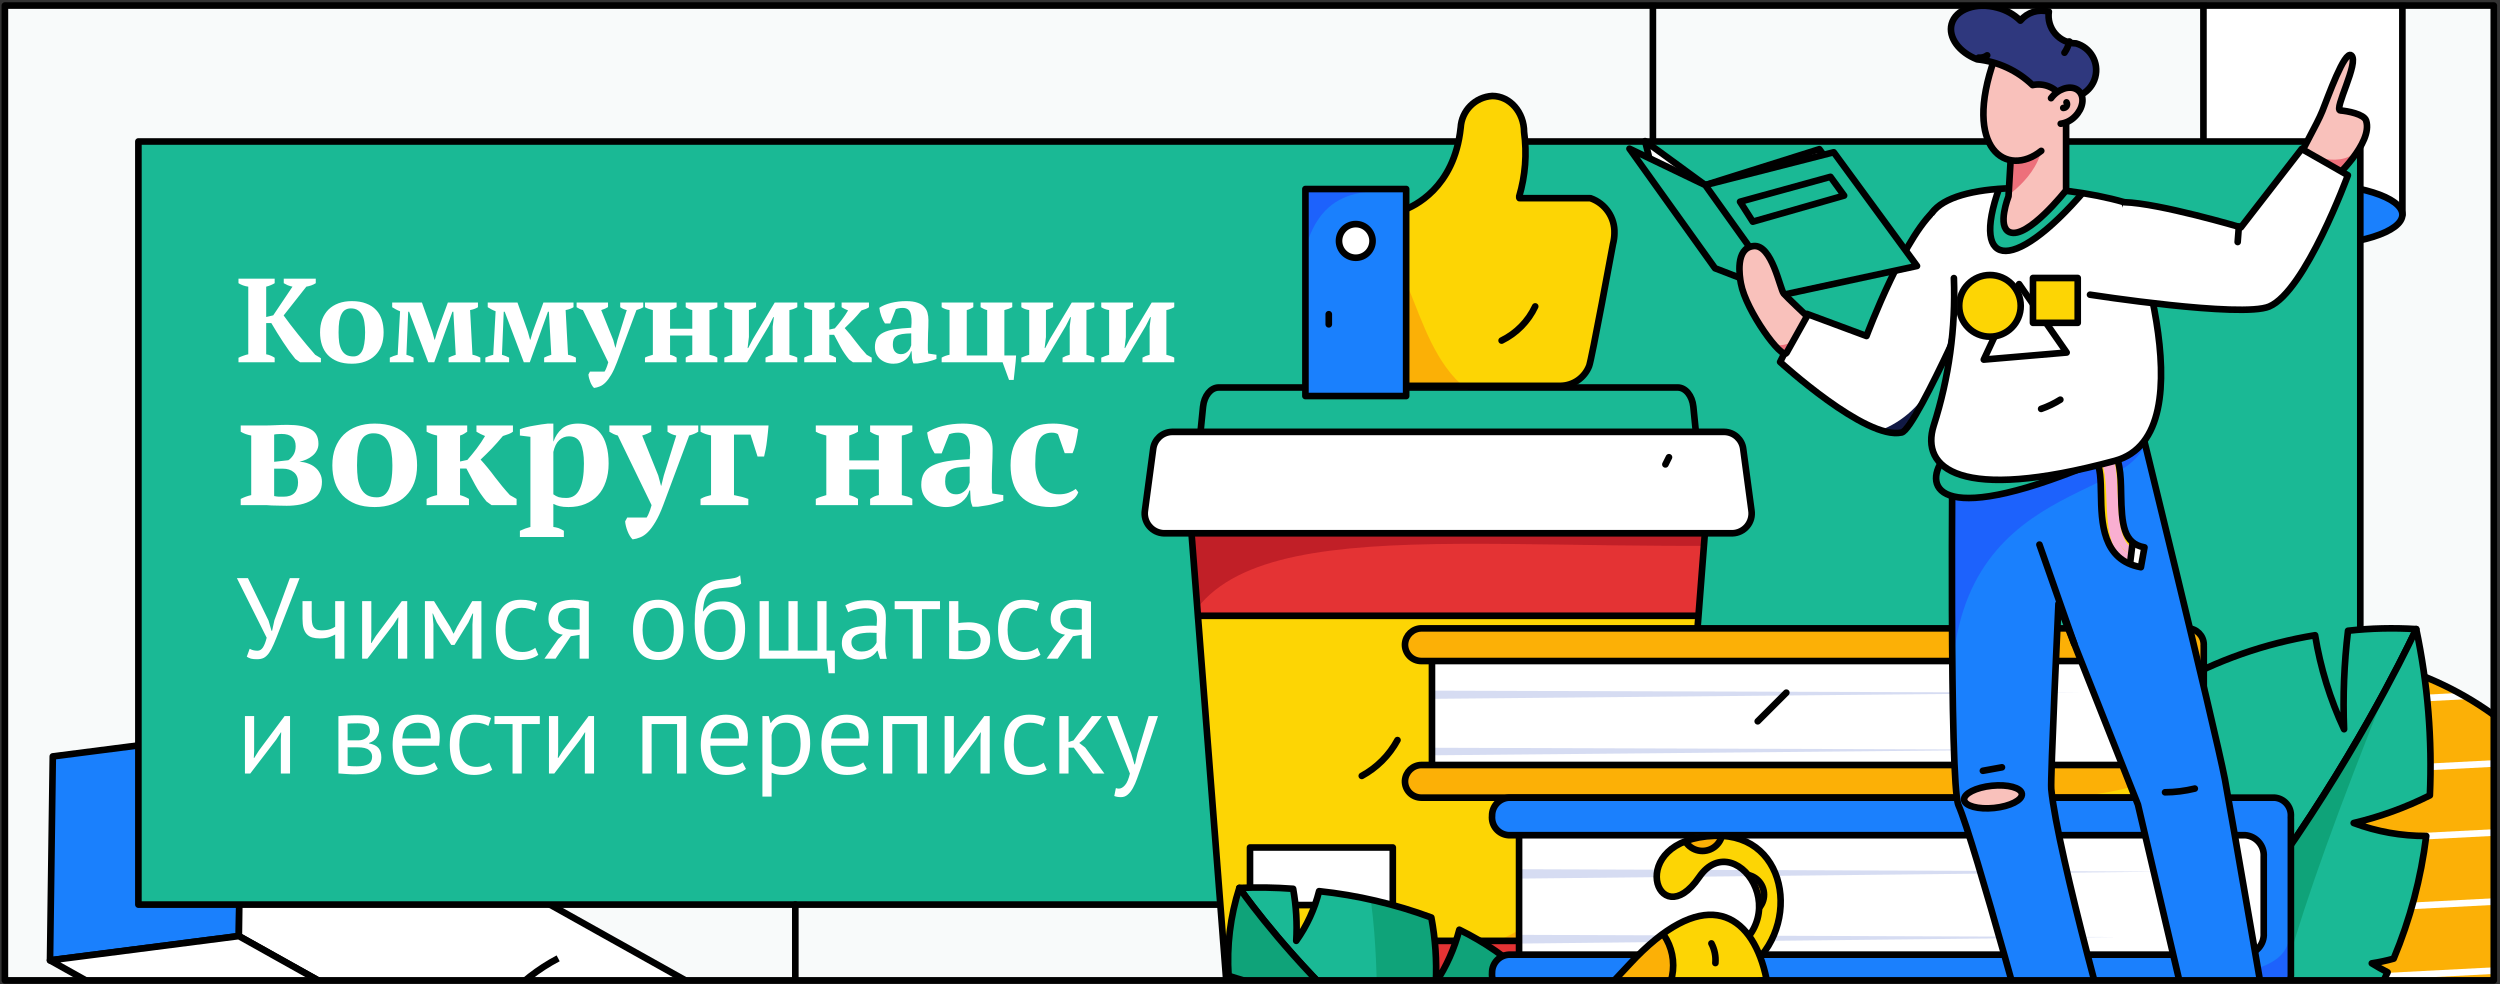 <svg width="805" height="317" viewBox="0 0 805 317" fill="none" xmlns="http://www.w3.org/2000/svg">
<rect x="0" y="0" width="805" height="317" fill="#333333" stroke="none"/>
<rect x="1.573" y="1.785" width="801.427" height="313.892" fill="white"/>
<mask id="mask0_216_2954" style="mask-type:luminance" maskUnits="userSpaceOnUse" x="1" y="1" width="802" height="315">
<rect x="1.573" y="1.784" width="801.427" height="313.892" fill="white"/>
</mask>
<g mask="url(#mask0_216_2954)">
<rect x="1.573" y="-11.573" width="801.427" height="340.606" fill="white"/>
<rect x="-12.785" y="-20.856" width="825.336" height="355.566" fill="#F8FAFA"/>
<circle cx="741.247" cy="315.761" r="105.489" fill="#FCB006"/>
<mask id="mask1_216_2954" style="mask-type:luminance" maskUnits="userSpaceOnUse" x="635" y="210" width="212" height="212">
<circle cx="741.246" cy="315.761" r="105.489" fill="white"/>
</mask>
<g mask="url(#mask1_216_2954)">
<path d="M451.403 330.874L1031.09 300.648" stroke="white" stroke-width="2.137"/>
<path d="M450.247 308.701L1029.93 278.474" stroke="white" stroke-width="2.137"/>
<path d="M449.091 286.528L1028.78 256.301" stroke="white" stroke-width="2.137"/>
<path d="M447.934 264.355L1027.62 234.128" stroke="white" stroke-width="2.137"/>
<path d="M446.778 242.181L1026.46 211.954" stroke="white" stroke-width="2.137"/>
<path d="M445.622 220.008L1025.31 189.781" stroke="white" stroke-width="2.137"/>
</g>
<circle cx="741.247" cy="315.761" r="105.489" stroke="black" stroke-width="2.137" stroke-linecap="round" stroke-linejoin="round"/>
<path d="M16.102 309.232L16.998 243.562L77.806 235.746L76.91 301.414L16.102 309.232Z" fill="#1A80FD" stroke="black" stroke-width="2.137" stroke-linecap="round" stroke-linejoin="round"/>
<path d="M77.806 235.746L232.351 322.191L231.455 387.861L76.91 301.414L77.806 235.746Z" fill="white"/>
<path fill-rule="evenodd" clip-rule="evenodd" d="M77.806 235.746L232.351 322.191L231.455 387.861L76.91 301.414L77.806 235.746V235.746Z" stroke="black" stroke-width="2.137" stroke-linecap="round" stroke-linejoin="round"/>
<path d="M76.91 301.414L231.456 387.861L170.648 395.677L16.102 309.232L76.91 301.414Z" fill="white"/>
<path fill-rule="evenodd" clip-rule="evenodd" d="M76.91 301.414L231.456 387.861L170.648 395.677L16.102 309.232L76.91 301.414V301.414Z" stroke="black" stroke-width="2.137" stroke-linecap="round" stroke-linejoin="round"/>
<path d="M162.759 321.831C167.579 316.439 173.326 311.953 179.728 308.587" stroke="black" stroke-width="2.137"/>
<path d="M773.567 69.12V-111.562H773.467C772.431 -116.837 758.552 -121.017 741.536 -121.017C724.519 -121.017 710.641 -116.837 709.605 -111.562H709.504V69.12H773.567Z" fill="white" stroke="black" stroke-width="2.137" stroke-linecap="round" stroke-linejoin="round"/>
<ellipse cx="741.536" cy="69.12" rx="32.032" ry="10.084" fill="#1A80FD" stroke="black" stroke-width="2.137" stroke-linecap="round" stroke-linejoin="round"/>
<rect x="44.56" y="45.558" width="715.455" height="245.726" fill="#1AB995" stroke="black" stroke-width="2.137" stroke-linecap="round" stroke-linejoin="round"/>
<path d="M256.091 369.572V291.284V369.572Z" fill="#1AB995"/>
<path d="M256.091 369.572V291.284" stroke="black" stroke-width="2.137" stroke-linecap="round" stroke-linejoin="round"/>
<path d="M532.231 45.477V-32.811V45.477Z" fill="#1AB995"/>
<path d="M532.231 45.477V-32.811" stroke="black" stroke-width="2.137" stroke-linecap="round" stroke-linejoin="round"/>
<path d="M504.676 381.114H427.963C412.117 381.096 398.954 368.886 397.746 353.086L382.149 152.191H550.49L534.893 353.086C533.686 368.886 520.522 381.096 504.676 381.114Z" fill="#E43334"/>
<mask id="mask2_216_2954" style="mask-type:luminance" maskUnits="userSpaceOnUse" x="382" y="152" width="169" height="230">
<path fill-rule="evenodd" clip-rule="evenodd" d="M504.677 381.114H427.964C412.118 381.096 398.955 368.886 397.747 353.086L382.15 152.191H550.491L534.894 353.086C533.687 368.886 520.523 381.096 504.677 381.114Z" fill="white"/>
</mask>
<g mask="url(#mask2_216_2954)">
<rect x="364.428" y="198.286" width="206.904" height="104.673" fill="#FDD504"/>
<mask id="mask3_216_2954" style="mask-type:luminance" maskUnits="userSpaceOnUse" x="364" y="198" width="208" height="105">
<rect x="364.429" y="198.286" width="206.904" height="104.673" fill="white"/>
</mask>
<g mask="url(#mask3_216_2954)">
<rect x="402.5" y="272.895" width="45.979" height="18.541" fill="white" stroke="black" stroke-width="2.137" stroke-linecap="round" stroke-linejoin="round"/>
<path d="M557.88 171.718C546.611 383.599 305.088 305.195 305.088 305.195L636.319 385.906L594.915 195.746" fill="#FCB006"/>
</g>
<rect x="364.428" y="198.286" width="206.904" height="104.673" stroke="black" stroke-width="2.137" stroke-linecap="round" stroke-linejoin="round"/>
<path d="M378.315 221.334C376.879 163.715 454.947 176.679 555.525 175.719C656.104 174.759 483.205 150.751 483.205 150.751L382.15 152.191L375.921 183.882L368.615 220.373" fill="#C11F27"/>
</g>
<path fill-rule="evenodd" clip-rule="evenodd" d="M504.676 381.114H427.963C412.117 381.096 398.954 368.886 397.746 353.086L382.149 152.191H550.49L534.893 353.086C533.686 368.886 520.522 381.096 504.676 381.114Z" stroke="black" stroke-width="2.137" stroke-linecap="round" stroke-linejoin="round"/>
<path d="M542.395 161.042H390.242C387.139 161.042 384.753 157.156 385.189 152.809L387.378 130.979C387.735 127.419 389.889 124.774 392.431 124.774H540.207C542.748 124.774 544.903 127.419 545.26 130.979L547.449 152.809C547.884 157.156 545.498 161.042 542.395 161.042Z" fill="#1AB995" stroke="black" stroke-width="2.137" stroke-linecap="round" stroke-linejoin="round"/>
<path d="M557.881 171.717H374.759C372.925 171.654 371.207 170.804 370.043 169.386C368.879 167.967 368.381 166.117 368.677 164.306L371.312 144.653C371.652 141.529 374.253 139.141 377.394 139.066H555.246C558.387 139.141 560.988 141.529 561.328 144.653L563.963 164.306C564.258 166.116 563.761 167.967 562.597 169.386C561.433 170.804 559.715 171.653 557.881 171.717Z" fill="white" stroke="black" stroke-width="2.137" stroke-linecap="round" stroke-linejoin="round"/>
<path d="M449.988 238.312C447.354 243.186 443.362 247.191 438.496 249.839" stroke="black" stroke-width="2.137" stroke-linecap="round" stroke-linejoin="round"/>
<path d="M537.411 147.232L536.261 149.538" stroke="black" stroke-width="2.137" stroke-linecap="round" stroke-linejoin="round"/>
<path d="M778.023 202.57C770.702 202.111 763.354 202.289 756.063 203.102C754.803 213.621 754.379 224.223 754.795 234.808C750.305 225.198 747.164 215.014 745.463 204.543C729.368 207.178 713.86 212.612 699.64 220.599C697.992 233.727 697.38 246.965 697.808 260.189C693.326 249.897 690.102 239.101 688.206 228.036C667.832 243.009 649.538 266.58 640.505 303.64C631.897 338.962 633.307 358.711 639.228 369.238C721.763 324.916 778.023 202.57 778.023 202.57Z" fill="#1AB995" stroke="black" stroke-width="2.137" stroke-linecap="round" stroke-linejoin="round"/>
<path d="M778.023 202.57C778.023 202.57 721.763 324.916 639.229 369.238C651.944 391.844 685.493 371.863 685.493 371.863C705.745 373.993 729.446 364.229 748.371 343.802C744.462 340.435 740.87 336.718 737.637 332.697C743.638 334.117 749.793 334.777 755.959 334.663C760.967 327.925 765.274 320.693 768.812 313.08C767.149 312.22 765.451 311.267 763.719 310.192C766.096 309.831 768.448 309.327 770.764 308.682C776.048 296.058 779.575 282.768 781.246 269.184C773.272 269.213 765.36 267.799 757.889 265.012C766.382 263.006 774.613 260.019 782.416 256.112C783.227 238.15 781.751 220.159 778.023 202.57Z" fill="#1AB995"/>
<mask id="mask4_216_2954" style="mask-type:luminance" maskUnits="userSpaceOnUse" x="639" y="202" width="144" height="179">
<path fill-rule="evenodd" clip-rule="evenodd" d="M778.024 202.57C778.024 202.57 721.764 324.916 639.229 369.238C651.945 391.844 685.494 371.863 685.494 371.863C705.746 373.993 729.447 364.229 748.372 343.802C744.463 340.435 740.87 336.718 737.638 332.697C743.639 334.117 749.794 334.777 755.96 334.663C760.968 327.925 765.275 320.693 768.813 313.08C767.15 312.22 765.452 311.267 763.72 310.192C766.097 309.831 768.449 309.327 770.765 308.682C776.049 296.058 779.576 282.768 781.247 269.184C773.273 269.213 765.361 267.799 757.89 265.012C766.383 263.006 774.614 260.019 782.417 256.112C783.228 238.15 781.752 220.159 778.024 202.57Z" fill="white"/>
</mask>
<g mask="url(#mask4_216_2954)">
<path d="M769.139 220.153C704.371 381.114 730.628 365.88 778.024 356.568C825.419 347.256 741.142 394.272 737.66 395.746C734.178 397.22 652.136 393.681 655.97 387.398C659.804 381.114 687.407 256.844 687.407 256.844L747.979 232.141" fill="#0FA379"/>
</g>
<path fill-rule="evenodd" clip-rule="evenodd" d="M778.023 202.57C778.023 202.57 721.763 324.916 639.229 369.238C651.944 391.844 685.493 371.863 685.493 371.863C705.745 373.993 729.446 364.229 748.371 343.802C744.462 340.435 740.87 336.718 737.637 332.697C743.638 334.117 749.793 334.777 755.959 334.663C760.967 327.925 765.274 320.693 768.812 313.08C767.149 312.22 765.451 311.267 763.719 310.192C766.096 309.831 768.448 309.327 770.764 308.682C776.048 296.058 779.575 282.768 781.246 269.184C773.272 269.213 765.36 267.799 757.889 265.012C766.382 263.006 774.613 260.019 782.416 256.112C783.227 238.15 781.751 220.159 778.023 202.57Z" stroke="black" stroke-width="2.137" stroke-linecap="round" stroke-linejoin="round"/>
<path d="M399.068 285.911C404.842 285.669 410.626 285.763 416.389 286.192C417.382 291.718 417.718 297.342 417.389 302.946C420.82 298.122 423.317 292.698 424.75 286.954C437.102 288.27 449.243 291.12 460.89 295.439C462.189 302.331 462.673 309.352 462.335 316.358C465.772 311.147 468.331 305.408 469.909 299.368C485.978 307.28 500.407 319.735 507.53 339.317C514.32 357.981 513.208 368.416 508.538 373.979C443.442 350.558 399.068 285.911 399.068 285.911Z" fill="#1AB995"/>
<mask id="mask5_216_2954" style="mask-type:luminance" maskUnits="userSpaceOnUse" x="399" y="285" width="114" height="89">
<path fill-rule="evenodd" clip-rule="evenodd" d="M399.069 285.912C404.843 285.669 410.627 285.763 416.39 286.193C417.383 291.718 417.719 297.342 417.39 302.946C420.821 298.122 423.318 292.698 424.751 286.954C437.103 288.27 449.244 291.12 460.891 295.439C462.189 302.332 462.674 309.353 462.336 316.358C465.773 311.148 468.332 305.408 469.91 299.368C485.979 307.28 500.408 319.735 507.531 339.317C514.321 357.981 513.209 368.417 508.539 373.979C443.443 350.558 399.069 285.912 399.069 285.912Z" fill="white"/>
</mask>
<g mask="url(#mask5_216_2954)">
<path d="M439.748 279.389C451.24 340.739 423.214 350.735 508.538 373.978C593.862 397.222 548.625 291.293 548.625 291.293L381.476 246.52" fill="#0FA379"/>
</g>
<path fill-rule="evenodd" clip-rule="evenodd" d="M399.068 285.911C404.842 285.669 410.626 285.763 416.389 286.192C417.382 291.718 417.718 297.342 417.389 302.946C420.82 298.122 423.317 292.698 424.75 286.954C437.102 288.27 449.243 291.12 460.89 295.439C462.189 302.331 462.673 309.352 462.335 316.358C465.772 311.147 468.331 305.408 469.909 299.368C485.978 307.28 500.407 319.735 507.53 339.317C514.32 357.981 513.208 368.416 508.538 373.979C443.442 350.558 399.068 285.911 399.068 285.911Z" stroke="black" stroke-width="2.137" stroke-linecap="round" stroke-linejoin="round"/>
<path d="M399.069 285.911C399.069 285.911 443.442 350.56 508.539 373.978C498.509 385.923 472.049 375.365 472.049 375.365C454.316 376.186 436.829 370.958 422.456 360.539C425.44 358.827 428.272 356.864 430.922 354.67C426.144 355.426 421.309 355.773 416.472 355.709C412.665 352.31 409.264 348.483 406.334 344.305C407.646 343.85 408.984 343.347 410.352 342.779C410.352 342.779 408.187 342.591 404.795 341.981C400.747 335.609 397.941 328.527 396.528 321.111C402.736 321.134 408.923 320.394 414.95 318.906C408.383 317.873 401.913 316.3 395.606 314.203C394.973 304.639 396.148 295.041 399.069 285.911Z" fill="#0FA379" stroke="black" stroke-width="2.137" stroke-linecap="round" stroke-linejoin="round"/>
<rect x="461.094" y="207.591" width="241.227" height="43.994" fill="white"/>
<mask id="mask6_216_2954" style="mask-type:luminance" maskUnits="userSpaceOnUse" x="461" y="207" width="242" height="45">
<rect x="461.095" y="207.591" width="241.227" height="43.994" fill="white"/>
</mask>
<g mask="url(#mask6_216_2954)">
<path d="M457.268 222.37L669.606 223.05L453.417 225.091L457.268 222.37Z" fill="#D6DCF2"/>
<path d="M441.517 240.713L653.855 241.393L437.666 243.432L441.517 240.713Z" fill="#D6DCF2"/>
</g>
<rect x="461.094" y="207.591" width="241.227" height="43.994" stroke="black" stroke-width="2.137" stroke-linecap="round" stroke-linejoin="round"/>
<path d="M709.615 207.59C709.619 204.689 707.27 202.335 704.369 202.331H457.866C454.973 202.291 452.563 204.54 452.402 207.429C452.357 208.849 452.889 210.227 453.877 211.249C454.865 212.27 456.225 212.848 457.646 212.85H694.863C696.461 212.852 697.992 213.488 699.12 214.619C700.247 215.75 700.88 217.282 700.878 218.879V240.295C700.882 243.621 698.189 246.321 694.863 246.325H457.866C454.973 246.285 452.563 248.534 452.402 251.422C452.357 252.843 452.889 254.221 453.877 255.243C454.865 256.264 456.225 256.842 457.646 256.844H704.369C705.762 256.842 707.098 256.287 708.082 255.301C709.065 254.314 709.617 252.978 709.615 251.585V208.226C709.615 208.119 709.605 208.014 709.599 207.908C709.606 207.803 709.615 207.698 709.615 207.59Z" fill="#FCB006"/>
<mask id="mask7_216_2954" style="mask-type:luminance" maskUnits="userSpaceOnUse" x="452" y="202" width="258" height="55">
<path fill-rule="evenodd" clip-rule="evenodd" d="M709.615 207.59C709.619 204.689 707.27 202.335 704.369 202.331H457.866C454.973 202.291 452.563 204.54 452.402 207.429C452.357 208.849 452.889 210.227 453.877 211.249C454.865 212.27 456.225 212.848 457.646 212.85H694.863C696.461 212.852 697.992 213.488 699.12 214.619C700.247 215.75 700.88 217.282 700.878 218.879V240.295C700.882 243.621 698.189 246.321 694.863 246.325H457.866C454.973 246.285 452.563 248.534 452.402 251.422C452.357 252.843 452.889 254.221 453.877 255.243C454.865 256.264 456.225 256.842 457.646 256.844H704.369C705.762 256.842 707.098 256.287 708.082 255.301C709.065 254.314 709.617 252.978 709.615 251.585V208.226C709.615 208.119 709.605 208.014 709.599 207.908C709.606 207.803 709.615 207.698 709.615 207.59Z" fill="white"/>
</mask>
<g mask="url(#mask7_216_2954)">
<path d="M415.595 256.844C703.168 262.103 706.219 262.887 709.614 220.233C712.193 187.835 737.657 313.443 737.657 313.443L581.707 307.399L430.93 269.812" fill="#FDD504"/>
</g>
<path fill-rule="evenodd" clip-rule="evenodd" d="M709.615 207.59C709.619 204.689 707.27 202.335 704.369 202.331H457.866C454.973 202.291 452.563 204.54 452.402 207.429C452.357 208.849 452.889 210.227 453.877 211.249C454.865 212.27 456.225 212.848 457.646 212.85H694.863C696.461 212.852 697.992 213.488 699.12 214.619C700.247 215.75 700.88 217.282 700.878 218.879V240.295C700.882 243.621 698.189 246.321 694.863 246.325H457.866C454.973 246.285 452.563 248.534 452.402 251.422C452.357 252.843 452.889 254.221 453.877 255.243C454.865 256.264 456.225 256.842 457.646 256.844H704.369C705.762 256.842 707.098 256.287 708.082 255.301C709.065 254.314 709.617 252.978 709.615 251.585V208.226C709.615 208.119 709.605 208.014 709.599 207.908C709.606 207.803 709.615 207.698 709.615 207.59Z" stroke="black" stroke-width="2.137" stroke-linecap="round" stroke-linejoin="round"/>
<rect x="489.138" y="262.888" width="241.227" height="50.555" fill="white"/>
<mask id="mask8_216_2954" style="mask-type:luminance" maskUnits="userSpaceOnUse" x="489" y="262" width="242" height="52">
<rect x="489.137" y="262.888" width="241.227" height="50.555" fill="white"/>
</mask>
<g mask="url(#mask8_216_2954)">
<path d="M485.31 279.872L697.648 280.652L481.459 282.996L485.31 279.872Z" fill="#D6DCF2"/>
<path d="M469.561 300.948L681.896 301.73L465.71 304.075L469.561 300.948Z" fill="#D6DCF2"/>
</g>
<rect x="489.138" y="262.888" width="241.227" height="50.555" stroke="black" stroke-width="2.137" stroke-linecap="round" stroke-linejoin="round"/>
<path d="M737.659 262.888C737.864 259.775 735.523 257.079 732.413 256.844H485.909C482.811 257.012 480.398 259.599 480.446 262.702C480.303 264.226 480.778 265.743 481.764 266.914C482.749 268.085 484.164 268.812 485.689 268.931H722.907C726.473 269.201 729.156 272.292 728.922 275.86V300.47C729.156 304.039 726.473 307.13 722.907 307.399H485.91C482.811 307.568 480.399 310.154 480.446 313.257C480.304 314.781 480.778 316.298 481.764 317.469C482.75 318.64 484.164 319.367 485.69 319.487H732.414C735.524 319.252 737.865 316.555 737.66 313.443V263.619C737.66 263.496 737.65 263.375 737.644 263.254C737.65 263.132 737.659 263.011 737.659 262.888Z" fill="#1B80FD"/>
<mask id="mask9_216_2954" style="mask-type:luminance" maskUnits="userSpaceOnUse" x="480" y="256" width="258" height="64">
<path fill-rule="evenodd" clip-rule="evenodd" d="M737.658 262.888C737.863 259.775 735.522 257.079 732.412 256.844H485.909C482.81 257.012 480.397 259.599 480.445 262.702C480.302 264.226 480.777 265.743 481.763 266.914C482.748 268.085 484.163 268.812 485.688 268.931H722.906C726.472 269.201 729.155 272.292 728.921 275.86V300.47C729.155 304.039 726.472 307.13 722.906 307.399H485.909C482.81 307.568 480.398 310.154 480.445 313.257C480.303 314.781 480.777 316.298 481.763 317.469C482.749 318.64 484.163 319.367 485.689 319.487H732.413C735.523 319.252 737.864 316.555 737.66 313.443V263.619C737.66 263.496 737.649 263.375 737.643 263.254C737.649 263.132 737.658 263.011 737.658 262.888Z" fill="white"/>
</mask>
<g mask="url(#mask9_216_2954)">
<path d="M457.865 318.471C744.91 318.047 737.658 319.826 737.658 291.722C737.658 263.619 761.778 353.03 761.778 353.03L517.955 340.133L475.785 330.841" fill="#1D62FC"/>
</g>
<path fill-rule="evenodd" clip-rule="evenodd" d="M737.659 262.888C737.864 259.775 735.523 257.079 732.413 256.844H485.909C482.811 257.012 480.398 259.599 480.446 262.702C480.303 264.226 480.778 265.743 481.764 266.914C482.749 268.085 484.164 268.812 485.689 268.931H722.907C726.473 269.201 729.156 272.292 728.922 275.86V300.47C729.156 304.039 726.473 307.13 722.907 307.399H485.91C482.811 307.568 480.399 310.154 480.446 313.257C480.304 314.781 480.778 316.298 481.764 317.469C482.75 318.64 484.164 319.367 485.69 319.487H732.414C735.524 319.252 737.865 316.555 737.66 313.443V263.619C737.66 263.496 737.65 263.375 737.644 263.254C737.65 263.132 737.659 263.011 737.659 262.888Z" stroke="black" stroke-width="2.137" stroke-linecap="round" stroke-linejoin="round"/>
<path d="M575.191 223.04L565.983 232.257" stroke="black" stroke-width="2.137" stroke-linecap="round" stroke-linejoin="round"/>
<path d="M573.196 116.556C575.773 111.233 578.65 106.061 581.813 101.064L601.012 108.196C601.012 108.196 613.857 73.799 624.487 66.541C631.485 61.761 641.068 82.729 641.068 82.729C641.068 82.729 617.17 138.176 612.342 139.26C600.813 141.848 573.196 116.556 573.196 116.556Z" fill="white"/>
<mask id="mask10_216_2954" style="mask-type:luminance" maskUnits="userSpaceOnUse" x="573" y="65" width="69" height="75">
<path fill-rule="evenodd" clip-rule="evenodd" d="M573.197 116.556C575.774 111.233 578.651 106.061 581.814 101.064L601.013 108.196C601.013 108.196 613.858 73.799 624.488 66.541C631.486 61.761 641.068 82.729 641.068 82.729C641.068 82.729 617.171 138.176 612.343 139.26C600.814 141.848 573.197 116.556 573.197 116.556Z" fill="white"/>
</mask>
<g mask="url(#mask10_216_2954)">
<path d="M577.151 139.467C633.798 151.754 629.156 89.547 629.156 89.547L641.069 122.292L622.839 144.1L578.382 145.658" fill="#111944"/>
</g>
<path fill-rule="evenodd" clip-rule="evenodd" d="M573.196 116.556C575.773 111.233 578.65 106.061 581.813 101.064L601.012 108.196C601.012 108.196 613.857 73.799 624.487 66.541C631.485 61.761 641.068 82.729 641.068 82.729C641.068 82.729 617.17 138.176 612.342 139.26C600.813 141.848 573.196 116.556 573.196 116.556Z" stroke="black" stroke-width="2.137" stroke-linecap="round" stroke-linejoin="round"/>
<path fill-rule="evenodd" clip-rule="evenodd" d="M703.338 320.717L715.344 369.091L732.446 361.987L722.97 316.729L703.338 320.717V320.717Z" stroke="black" stroke-width="2.137" stroke-linecap="round" stroke-linejoin="round"/>
<path d="M738.514 54.429C740.83 48.931 746.05 40.147 747.804 35.747C749.557 31.346 754.951 16.133 757.108 17.827C759.796 19.938 751.336 35.388 753.602 35.569C755.867 35.751 761.207 36.723 761.891 38.825C764.239 46.048 751.445 57.694 751.445 57.694L738.514 54.429Z" fill="#F9C1BB"/>
<mask id="mask11_216_2954" style="mask-type:luminance" maskUnits="userSpaceOnUse" x="738" y="17" width="25" height="41">
<path fill-rule="evenodd" clip-rule="evenodd" d="M738.515 54.429C740.831 48.931 746.051 40.147 747.805 35.747C749.558 31.346 754.952 16.133 757.109 17.827C759.797 19.938 751.337 35.388 753.603 35.569C755.868 35.751 761.208 36.723 761.892 38.825C764.24 46.048 751.446 57.694 751.446 57.694L738.515 54.429Z" fill="white"/>
</mask>
<g mask="url(#mask11_216_2954)">
<path d="M759.19 48.649C751.705 55.047 741.951 48.408 741.951 48.408L745.289 56.944L756.558 58.593L758.532 49.522" fill="#ED707B"/>
</g>
<path fill-rule="evenodd" clip-rule="evenodd" d="M738.514 54.429C740.83 48.931 746.05 40.147 747.804 35.747C749.557 31.346 754.951 16.133 757.108 17.827C759.796 19.938 751.336 35.388 753.602 35.569C755.867 35.751 761.207 36.723 761.891 38.825C764.239 46.048 751.445 57.694 751.445 57.694L738.514 54.429Z" stroke="black" stroke-width="2.137" stroke-linecap="round" stroke-linejoin="round"/>
<path d="M656.597 347.926C666.719 352.344 682.238 344.745 682.238 344.745C682.238 344.745 662.48 274.782 660.505 254.055C660.199 250.854 662.817 194.439 662.817 194.439L667.895 207.264L688.416 259.085L710.175 351.621C710.175 351.621 727.82 353.188 733.271 347.926C733.271 347.926 717.73 257.728 716.411 250.905C713.196 234.273 687.031 127.999 687.031 127.999L628.725 139.561C628.725 139.561 627.601 252.43 630.625 259.271C635.694 270.74 656.597 347.926 656.597 347.926Z" fill="#1A80FD"/>
<mask id="mask12_216_2954" style="mask-type:luminance" maskUnits="userSpaceOnUse" x="628" y="127" width="106" height="225">
<path fill-rule="evenodd" clip-rule="evenodd" d="M656.596 347.926C666.718 352.344 682.237 344.745 682.237 344.745C682.237 344.745 662.479 274.782 660.504 254.055C660.199 250.854 662.816 194.44 662.816 194.44L667.894 207.264L688.415 259.085L710.174 351.621C710.174 351.621 727.819 353.188 733.27 347.926C733.27 347.926 717.729 257.728 716.41 250.905C713.195 234.273 687.03 127.999 687.03 127.999L628.724 139.561C628.724 139.561 627.6 252.431 630.624 259.271C635.693 270.74 656.596 347.926 656.596 347.926Z" fill="white"/>
</mask>
<g mask="url(#mask12_216_2954)">
<path d="M628.521 218.995C630.951 149.307 698.436 162.938 690.22 135.654C687.738 127.409 649.483 146.342 649.483 146.342L617.626 151.439C617.626 151.439 626.586 274.484 628.521 218.995Z" fill="#1D62FC"/>
<path d="M689.371 182.646L690.52 176.247C683.77 175.029 683.177 168.929 683.002 159.025C682.892 152.761 682.787 146.846 679.04 143.676C676.843 141.959 673.995 141.313 671.272 141.914L672.251 148.341C673.128 148.113 674.057 148.222 674.858 148.645C676.356 149.912 676.445 155.028 676.518 159.138C676.676 168.11 676.893 180.395 689.371 182.646Z" fill="#FDD504"/>
<mask id="mask13_216_2954" style="mask-type:luminance" maskUnits="userSpaceOnUse" x="671" y="141" width="20" height="42">
<path fill-rule="evenodd" clip-rule="evenodd" d="M689.371 182.646L690.52 176.247C683.77 175.029 683.177 168.929 683.002 159.025C682.892 152.761 682.787 146.846 679.04 143.676C676.843 141.959 673.995 141.313 671.272 141.914L672.251 148.341C673.128 148.113 674.057 148.222 674.858 148.645C676.356 149.912 676.445 155.028 676.518 159.138C676.676 168.11 676.893 180.395 689.371 182.646Z" fill="white"/>
</mask>
<g mask="url(#mask13_216_2954)">
<path d="M673.601 146.256C683.891 145.158 674.752 174.974 685.202 179.186" stroke="#F9AFD1" stroke-width="2.137" stroke-linecap="round" stroke-linejoin="round"/>
<path d="M675.075 144.661C685.366 143.563 676.227 173.379 686.677 177.591" stroke="#F9AFD1" stroke-width="2.137" stroke-linecap="round" stroke-linejoin="round"/>
<path d="M687.039 172.083L685.475 184.656L695.724 185.335L695.459 173.513L690.29 172.788" fill="white"/>
<path d="M687.039 172.083L685.475 184.656L695.724 185.335L695.459 173.513L690.29 172.788" stroke="black" stroke-width="2.137" stroke-linecap="round" stroke-linejoin="round"/>
</g>
<path fill-rule="evenodd" clip-rule="evenodd" d="M689.371 182.646L690.52 176.247C683.77 175.029 683.177 168.929 683.002 159.025C682.892 152.761 682.787 146.846 679.04 143.676C676.843 141.959 673.995 141.313 671.272 141.914L672.251 148.341C673.128 148.113 674.057 148.222 674.858 148.645C676.356 149.912 676.445 155.028 676.518 159.138C676.676 168.11 676.893 180.395 689.371 182.646Z" stroke="black" stroke-width="2.137" stroke-linecap="round" stroke-linejoin="round"/>
<ellipse cx="641.748" cy="256.592" rx="9.346" ry="3.597" transform="rotate(-5.866 641.748 256.592)" fill="#F9C1BB" stroke="black" stroke-width="2.137" stroke-linecap="round" stroke-linejoin="round"/>
</g>
<path fill-rule="evenodd" clip-rule="evenodd" d="M656.597 347.926C666.719 352.344 682.238 344.745 682.238 344.745C682.238 344.745 662.48 274.782 660.505 254.055C660.199 250.854 662.817 194.439 662.817 194.439L667.895 207.264L688.416 259.085L710.175 351.621C710.175 351.621 727.82 353.188 733.271 347.926C733.271 347.926 717.73 257.728 716.411 250.905C713.196 234.273 687.031 127.999 687.031 127.999L628.725 139.561C628.725 139.561 627.601 252.43 630.625 259.271C635.694 270.74 656.597 347.926 656.597 347.926Z" stroke="black" stroke-width="2.137" stroke-linecap="round" stroke-linejoin="round"/>
<path d="M626.988 146.342C619.321 154.516 620.211 170.427 668.741 151.371C717.272 132.314 628.521 136.349 628.521 136.349" fill="#1AB995"/>
<path d="M626.988 146.342C619.321 154.516 620.211 170.427 668.741 151.371C717.272 132.314 628.521 136.349 628.521 136.349" stroke="black" stroke-width="2.137" stroke-linecap="round" stroke-linejoin="round"/>
<path d="M622.048 68.623C629.336 58.233 662.144 58.831 684.016 65.112C684.016 65.112 712.613 139.844 680.954 148.393C630.925 161.902 618.359 150.779 622.643 137.048C627.554 121.712 629.758 105.639 629.155 89.548" fill="white"/>
<mask id="mask14_216_2954" style="mask-type:luminance" maskUnits="userSpaceOnUse" x="621" y="60" width="75" height="95">
<path fill-rule="evenodd" clip-rule="evenodd" d="M622.048 68.623C629.335 58.233 662.143 58.831 684.015 65.112C684.015 65.112 712.612 139.844 680.953 148.393C630.924 161.902 618.358 150.779 622.642 137.048C627.553 121.712 629.757 105.639 629.154 89.548" fill="white"/>
</mask>
<g mask="url(#mask14_216_2954)">
<path d="M644.827 57.694C633.504 86.385 647.461 89.214 671.344 61.28L644.827 57.694Z" fill="#1AB995"/>
<path d="M644.827 57.694C633.504 86.385 647.461 89.214 671.344 61.28" stroke="black" stroke-width="2.137" stroke-linecap="round" stroke-linejoin="round"/>
<path d="M650.148 91.485L638.778 115.797L665.465 113.512L650.148 91.485Z" fill="white" stroke="black" stroke-width="2.137" stroke-linecap="round" stroke-linejoin="round"/>
<ellipse cx="640.766" cy="98.484" rx="9.905" ry="9.93" fill="#FDD504" stroke="black" stroke-width="2.137" stroke-linecap="round" stroke-linejoin="round"/>
<rect x="654.62" y="89.511" width="14.409" height="14.445" fill="#FDD504" stroke="black" stroke-width="2.137" stroke-linecap="round" stroke-linejoin="round"/>
</g>
<path d="M622.048 68.623C629.336 58.233 662.144 58.831 684.016 65.112C684.016 65.112 712.613 139.844 680.954 148.393C630.925 161.902 618.359 150.779 622.643 137.048C627.554 121.712 629.758 105.639 629.155 89.548" stroke="black" stroke-width="2.137" stroke-linecap="round" stroke-linejoin="round"/>
<path d="M647.535 49.694L646.742 63.222C646.742 63.222 642.899 73.03 647.116 74.76C652.83 77.103 665.282 61.281 665.282 61.281V34.55L647.535 49.694Z" fill="#F9C1BB"/>
<mask id="mask15_216_2954" style="mask-type:luminance" maskUnits="userSpaceOnUse" x="645" y="34" width="21" height="41">
<path fill-rule="evenodd" clip-rule="evenodd" d="M647.535 49.694L646.742 63.222C646.742 63.222 642.899 73.03 647.116 74.76C652.83 77.103 665.282 61.281 665.282 61.281V34.55L647.535 49.694Z" fill="white"/>
</mask>
<g mask="url(#mask15_216_2954)">
<path d="M643.787 64.788C643.787 64.788 656.77 57.538 657.849 45.648C658.747 35.748 647.203 41.507 647.203 41.507L643.787 64.788Z" fill="#ED707B"/>
</g>
<path fill-rule="evenodd" clip-rule="evenodd" d="M647.535 49.694L646.742 63.222C646.742 63.222 642.899 73.03 647.116 74.76C652.83 77.103 665.282 61.281 665.282 61.281V34.55L647.535 49.694Z" stroke="black" stroke-width="2.137" stroke-linecap="round" stroke-linejoin="round"/>
<path d="M664.249 37.499C666.428 30.375 665.563 23.046 660.542 22.555C654.362 21.777 648.247 20.55 642.245 18.884C631.827 48.07 646.306 57.353 657.281 48.579" fill="#F9C1BB"/>
<mask id="mask16_216_2954" style="mask-type:luminance" maskUnits="userSpaceOnUse" x="638" y="18" width="28" height="34">
<path fill-rule="evenodd" clip-rule="evenodd" d="M664.25 37.498C666.429 30.374 665.564 23.045 660.543 22.555C654.363 21.777 648.248 20.55 642.246 18.884C631.828 48.07 646.307 57.353 657.282 48.579" fill="white"/>
</mask>
<g mask="url(#mask16_216_2954)">
<path d="M653.151 24.025C656.001 24.945 655.387 26.378 653.568 25.92C651.749 25.461 651.289 23.424 653.151 24.025Z" fill="black"/>
</g>
<path d="M664.249 37.499C666.428 30.375 665.563 23.046 660.542 22.555C654.362 21.777 648.247 20.55 642.245 18.884C631.827 48.07 646.306 57.353 657.281 48.579" stroke="black" stroke-width="2.137" stroke-linecap="round" stroke-linejoin="round"/>
<path d="M668.48 13.971C665.9 13.949 663.457 12.811 661.779 10.852C660.102 8.892 659.355 6.302 659.73 3.75C656.371 2.839 652.789 3.971 650.562 6.646C648.497 4.633 645.942 3.195 643.149 2.476C636.302 0.617 629.709 2.971 628.422 7.733C627.256 12.05 630.851 16.864 636.633 19.112C643.338 19.819 649.618 22.734 654.486 27.399C658.088 26.614 661.802 28.133 663.821 31.218C668.556 32.429 673.386 29.611 674.661 24.893C675.935 20.175 673.181 15.308 668.48 13.971L668.48 13.971Z" fill="#2F387E"/>
<path fill-rule="evenodd" clip-rule="evenodd" d="M668.48 13.971C665.9 13.949 663.457 12.811 661.779 10.852C660.102 8.892 659.355 6.302 659.73 3.75C656.371 2.839 652.789 3.971 650.562 6.646C648.497 4.633 645.942 3.195 643.149 2.476C636.302 0.617 629.709 2.971 628.422 7.733C627.256 12.05 630.851 16.864 636.633 19.112C643.338 19.819 649.618 22.734 654.486 27.399C658.088 26.614 661.802 28.133 663.821 31.218C668.556 32.429 673.386 29.611 674.661 24.893C675.935 20.175 673.181 15.308 668.48 13.971L668.48 13.971Z" stroke="black" stroke-width="2.137" stroke-linecap="round" stroke-linejoin="round"/>
<path d="M663.554 39.841C665.308 39.598 666.929 38.772 668.157 37.495C670.757 34.903 671.333 31.258 669.445 29.355C667.556 27.451 663.918 28.01 661.318 30.603C661 30.919 660.706 31.259 660.438 31.619" fill="#F9C1BB"/>
<path d="M663.554 39.841C665.308 39.598 666.929 38.772 668.157 37.495C670.757 34.903 671.333 31.258 669.445 29.355C667.556 27.451 663.918 28.01 661.318 30.603C661 30.919 660.706 31.259 660.438 31.619" stroke="black" stroke-width="2.137" stroke-linecap="round" stroke-linejoin="round"/>
<path d="M532.753 55.413L532.394 56.199L529.712 45.437L549.091 59.597L585.833 48.037L590.881 55.011L544.088 61.281L532.753 55.413Z" fill="white" stroke="black" stroke-width="2.137" stroke-linecap="round" stroke-linejoin="round"/>
<path d="M545.769 63.739L549.092 59.597L590.46 49.029L617.277 85.647L574.314 94.892L545.769 63.739Z" fill="#1AB995" stroke="black" stroke-width="2.137" stroke-linecap="round" stroke-linejoin="round"/>
<path d="M524.693 47.879L549.091 59.597L574.313 94.892L552.241 86.379L524.693 47.879Z" fill="#1AB995" stroke="black" stroke-width="2.137" stroke-linecap="round" stroke-linejoin="round"/>
<path d="M581.864 101.806C581.864 101.806 575.563 95.897 574.37 94.534C573.178 93.17 570.583 78.586 564.624 79.237C558.664 79.888 560.162 89.037 560.565 91.245C562.176 100.089 573.905 116.084 575.266 113.627C576.743 110.961 581.864 101.806 581.864 101.806Z" fill="#F9C1BB"/>
<mask id="mask17_216_2954" style="mask-type:luminance" maskUnits="userSpaceOnUse" x="560" y="79" width="22" height="35">
<path fill-rule="evenodd" clip-rule="evenodd" d="M581.862 101.806C581.862 101.806 575.561 95.897 574.368 94.534C573.176 93.171 570.581 78.586 564.622 79.237C558.662 79.889 560.16 89.037 560.563 91.245C562.174 100.09 573.903 116.084 575.264 113.628C576.741 110.961 581.862 101.806 581.862 101.806Z" fill="white"/>
</mask>
<g mask="url(#mask17_216_2954)">
<path d="M585.212 103.756L581.811 101.064L585.212 103.756Z" fill="url(#paint0_linear_216_2954)"/>
<path d="M571.213 110.999C579.99 112.605 581.862 101.806 581.862 101.806L584.612 107.543L580.042 116.061L570.745 112.751L571.213 110.999Z" fill="#ED707B"/>
</g>
<path fill-rule="evenodd" clip-rule="evenodd" d="M581.864 101.806C581.864 101.806 575.563 95.897 574.37 94.534C573.178 93.17 570.583 78.586 564.624 79.237C558.664 79.888 560.162 89.037 560.565 91.245C562.176 100.089 573.905 116.084 575.266 113.627C576.743 110.961 581.864 101.806 581.864 101.806Z" stroke="black" stroke-width="2.137" stroke-linecap="round" stroke-linejoin="round"/>
<path d="M684.016 65.112C695.227 65.418 721.568 73.211 721.568 73.211L741.148 47.95L756.022 56.43C756.022 56.43 742.311 93.807 730.679 98.705C721.767 102.458 672.989 94.893 672.989 94.893" fill="white"/>
<path d="M684.016 65.112C695.227 65.418 721.568 73.211 721.568 73.211L741.148 47.95L756.022 56.43C756.022 56.43 742.311 93.807 730.679 98.705C721.767 102.458 672.989 94.893 672.989 94.893" stroke="black" stroke-width="2.137" stroke-linecap="round" stroke-linejoin="round"/>
<path d="M656.7 175.359L667.896 207.264L656.7 175.359Z" fill="#F9C1BB"/>
<path d="M656.7 175.359L667.896 207.264" stroke="black" stroke-width="2.137" stroke-linecap="round" stroke-linejoin="round"/>
<path d="M665.416 32.966C665.635 33.337 665.635 33.796 665.418 34.168C665.201 34.539 664.799 34.764 664.369 34.755" stroke="black" stroke-width="2.137" stroke-linecap="round" stroke-linejoin="round"/>
<path d="M666.331 13.362C666.054 14.659 665.521 15.887 664.761 16.974" stroke="black" stroke-width="2.137" stroke-linecap="round" stroke-linejoin="round"/>
<path d="M637.147 18.552C638.115 18.654 639.086 18.393 639.872 17.819" stroke="black" stroke-width="2.137" stroke-linecap="round" stroke-linejoin="round"/>
<path d="M720.915 72.933L720.531 77.93" stroke="black" stroke-width="2.137" stroke-linecap="round" stroke-linejoin="round"/>
<path d="M663.429 128.695C661.488 129.917 659.415 130.912 657.248 131.662" stroke="black" stroke-width="2.137" stroke-linecap="round" stroke-linejoin="round"/>
<path d="M706.722 253.924C703.586 254.689 700.373 255.091 697.146 255.121" stroke="black" stroke-width="2.137" stroke-linecap="round" stroke-linejoin="round"/>
<path d="M638.49 248.195L644.63 247.076" stroke="black" stroke-width="2.137" stroke-linecap="round" stroke-linejoin="round"/>
<path d="M560.298 64.959L564.403 71.385L593.806 62.98L589.408 56.94L560.298 64.959Z" fill="#1AB995" stroke="black" stroke-width="2.137" stroke-linecap="round" stroke-linejoin="round"/>
<path d="M548.454 310.475C582.991 300.302 559.35 264.556 547.109 282.457C533.792 301.933 522.547 270.145 552.219 269.124C576.793 268.279 580.265 301.024 561.032 313.081C541.799 325.138 548.454 310.475 548.454 310.475Z" fill="#FDD504"/>
<mask id="mask18_216_2954" style="mask-type:luminance" maskUnits="userSpaceOnUse" x="533" y="269" width="41" height="49">
<path fill-rule="evenodd" clip-rule="evenodd" d="M548.453 310.475C582.99 300.303 559.349 264.557 547.108 282.457C533.791 301.933 522.546 270.146 552.218 269.125C576.792 268.279 580.264 301.024 561.031 313.081C541.798 325.139 548.453 310.475 548.453 310.475Z" fill="white"/>
</mask>
<g mask="url(#mask18_216_2954)">
<ellipse cx="548.192" cy="267.53" rx="6.462" ry="6.478" fill="#FCB006" stroke="black" stroke-width="2.137" stroke-linecap="round" stroke-linejoin="round"/>
<ellipse cx="561.556" cy="288.085" rx="6.462" ry="6.478" fill="#FCB006" stroke="black" stroke-width="2.137" stroke-linecap="round" stroke-linejoin="round"/>
</g>
<path fill-rule="evenodd" clip-rule="evenodd" d="M548.454 310.475C582.991 300.302 559.35 264.556 547.109 282.457C533.792 301.933 522.547 270.145 552.219 269.124C576.793 268.279 580.265 301.024 561.032 313.081C541.799 325.138 548.454 310.475 548.454 310.475Z" stroke="black" stroke-width="2.137" stroke-linecap="round" stroke-linejoin="round"/>
<path d="M504.246 378.298H553.612C584.113 340.959 570.95 260.488 524.715 310.461C478.48 360.433 478.48 344.017 482.092 329.049C482.092 329.049 477.156 329.413 472.099 337.137C472.099 337.137 468.977 334.004 464.402 337.625C464.402 337.625 463.597 330.033 463.597 328.102C463.597 328.102 458.734 330.015 455.363 338.947C455.363 338.947 429.838 363.33 458.734 367.917L470.775 378.298H504.246Z" fill="#FDD504"/>
<mask id="mask19_216_2954" style="mask-type:luminance" maskUnits="userSpaceOnUse" x="444" y="294" width="127" height="85">
<path fill-rule="evenodd" clip-rule="evenodd" d="M504.245 378.298H553.611C584.112 340.959 570.949 260.488 524.714 310.461C478.479 360.433 478.479 344.017 482.091 329.049C482.091 329.049 477.155 329.413 472.098 337.137C472.098 337.137 468.976 334.004 464.401 337.625C464.401 337.625 463.596 330.033 463.596 328.102C463.596 328.102 458.733 330.015 455.362 338.947C455.362 338.947 429.837 363.33 458.733 367.917L470.774 378.298H504.245Z" fill="white"/>
</mask>
<g mask="url(#mask19_216_2954)">
<ellipse cx="521.432" cy="310.85" rx="17.333" ry="17.376" fill="#FCB006" stroke="black" stroke-width="2.137" stroke-linecap="round" stroke-linejoin="round"/>
<ellipse cx="570.074" cy="332.829" rx="17.333" ry="17.376" fill="#FCB006" stroke="black" stroke-width="2.137" stroke-linecap="round" stroke-linejoin="round"/>
</g>
<path fill-rule="evenodd" clip-rule="evenodd" d="M504.246 378.298H553.612C584.113 340.959 570.95 260.488 524.715 310.461C478.48 360.433 478.48 344.017 482.092 329.049C482.092 329.049 477.156 329.413 472.099 337.137C472.099 337.137 468.977 334.004 464.402 337.625C464.402 337.625 463.597 330.033 463.597 328.102C463.597 328.102 458.734 330.015 455.363 338.947C455.363 338.947 429.838 363.33 458.734 367.917L470.775 378.298H504.246Z" stroke="black" stroke-width="2.137" stroke-linecap="round" stroke-linejoin="round"/>
<path d="M551.077 303.778C552.099 305.719 552.543 307.913 552.356 310.099" stroke="black" stroke-width="2.137" stroke-linecap="round" stroke-linejoin="round"/>
<path d="M519.848 75.111C520.039 70.071 516.92 65.496 512.158 63.834C512.049 63.812 511.939 63.803 511.828 63.809H489.286C489.2 63.809 489.149 63.37 489.168 63.292C491.166 56.579 491.711 49.518 490.766 42.578L490.759 42.557C490.759 36.118 486.172 30.905 480.514 30.905C475.007 31.226 470.623 35.639 470.337 41.148H470.331C468.261 60.678 455.05 66.505 452.078 67.583C452.06 67.586 452.041 67.586 452.023 67.583C451.843 67.566 451.662 67.566 451.482 67.583H437.618C435.437 67.718 433.777 69.593 433.907 71.774V120.207C433.847 121.238 434.208 122.249 434.908 123.009C435.608 123.768 436.586 124.211 437.618 124.236H501.502C501.866 124.255 502.232 124.255 502.596 124.236C506.624 124.137 510.204 121.642 511.691 117.898C512.432 116.29 519.394 78.503 519.394 78.503H519.4C519.532 77.988 519.632 77.465 519.699 76.938L519.73 76.767V76.755C519.804 76.211 519.843 75.662 519.848 75.113" fill="#FDD504"/>
<mask id="mask20_216_2954" style="mask-type:luminance" maskUnits="userSpaceOnUse" x="433" y="30" width="87" height="95">
<path fill-rule="evenodd" clip-rule="evenodd" d="M519.85 75.112C520.041 70.072 516.922 65.496 512.16 63.834C512.051 63.812 511.941 63.804 511.83 63.809H489.288C489.202 63.809 489.151 63.37 489.17 63.292C491.168 56.579 491.713 49.518 490.768 42.578L490.761 42.557C490.761 36.119 486.174 30.905 480.516 30.905C475.009 31.226 470.625 35.639 470.339 41.148H470.333C468.263 60.678 455.052 66.505 452.08 67.583C452.062 67.586 452.043 67.586 452.025 67.583C451.845 67.566 451.664 67.566 451.484 67.583H437.62C435.439 67.718 433.779 69.593 433.908 71.775V120.207C433.849 121.238 434.21 122.249 434.91 123.009C435.61 123.769 436.588 124.212 437.62 124.237H501.504C501.868 124.256 502.234 124.256 502.598 124.237C506.626 124.137 510.206 121.642 511.693 117.898C512.434 116.29 519.396 78.503 519.396 78.503H519.402C519.534 77.988 519.634 77.466 519.701 76.939L519.732 76.768V76.755C519.806 76.211 519.845 75.662 519.85 75.113" fill="white"/>
</mask>
<g mask="url(#mask20_216_2954)">
<path d="M447.873 89.145C455.298 79.84 457.155 129.623 485.463 129.623C513.772 129.623 436.563 138.928 436.563 138.928L438.592 105.43" fill="#FBB006"/>
</g>
<path d="M519.848 75.111C520.039 70.071 516.92 65.496 512.158 63.834C512.049 63.812 511.939 63.803 511.828 63.809H489.286C489.2 63.809 489.149 63.37 489.168 63.292C491.166 56.579 491.711 49.518 490.766 42.578L490.759 42.557C490.759 36.118 486.172 30.905 480.514 30.905C475.007 31.226 470.623 35.639 470.337 41.148H470.331C468.261 60.678 455.05 66.505 452.078 67.583C452.06 67.586 452.041 67.586 452.023 67.583C451.843 67.566 451.662 67.566 451.482 67.583H437.618C435.437 67.718 433.777 69.593 433.907 71.774V120.207C433.847 121.238 434.208 122.249 434.908 123.009C435.608 123.768 436.586 124.211 437.618 124.236H501.502C501.866 124.255 502.232 124.255 502.596 124.236C506.624 124.137 510.204 121.642 511.691 117.898C512.432 116.29 519.394 78.503 519.394 78.503H519.4C519.532 77.988 519.632 77.465 519.699 76.938L519.73 76.767V76.755C519.804 76.211 519.843 75.662 519.848 75.113" stroke="black" stroke-width="2.137" stroke-linecap="round" stroke-linejoin="round"/>
<rect x="420.344" y="60.866" width="32.437" height="66.662" fill="#1A80FD"/>
<mask id="mask21_216_2954" style="mask-type:luminance" maskUnits="userSpaceOnUse" x="420" y="60" width="33" height="68">
<rect x="420.344" y="60.866" width="32.437" height="66.662" fill="white"/>
</mask>
<g mask="url(#mask21_216_2954)">
<path d="M418.303 94.197C420.107 57.223 440.94 62.7 449.289 60.866C457.638 59.032 420.344 48.898 420.344 48.898L415.055 54.329L411.833 72.16" fill="#1D62FC"/>
</g>
<rect x="420.344" y="60.866" width="32.437" height="66.662" stroke="black" stroke-width="2.137" stroke-linecap="round" stroke-linejoin="round"/>
<ellipse cx="436.561" cy="77.579" rx="5.405" ry="5.419" fill="white" stroke="black" stroke-width="2.137" stroke-linecap="round" stroke-linejoin="round"/>
<path d="M494.336 98.668C492.087 103.455 488.273 107.333 483.522 109.66" stroke="black" stroke-width="2.137" stroke-linecap="round" stroke-linejoin="round"/>
<path d="M427.866 101.179V104.435" stroke="black" stroke-width="2.137" stroke-linecap="round" stroke-linejoin="round"/>
</g>
<rect x="1.573" y="1.785" width="801.427" height="313.892" stroke="black" stroke-width="2.137" stroke-linecap="round" stroke-linejoin="round"/>
<path d="M91.368 89.728H101.678V91.189C101.242 91.472 100.742 91.715 100.178 91.92C99.614 92.1 99.101 92.228 98.639 92.305L91.33 101.576C91.92 102.397 92.612 103.333 93.407 104.384C94.202 105.41 95.049 106.487 95.946 107.615C96.844 108.718 97.767 109.847 98.716 111.001C99.665 112.129 100.588 113.206 101.486 114.232L103.332 115.348V116.656H96.639L95.1 115.578C94.484 114.809 93.83 113.963 93.138 113.039C92.471 112.091 91.804 111.116 91.138 110.116C90.471 109.09 89.817 108.064 89.176 107.038C88.535 106.013 87.932 105.012 87.368 104.038H85.714V114.078C86.278 114.181 86.791 114.335 87.252 114.54C87.714 114.745 88.112 114.963 88.445 115.194V116.656H76.789V115.194C77.302 114.937 77.828 114.719 78.366 114.54C78.905 114.335 79.43 114.181 79.943 114.078V92.305C79.353 92.228 78.776 92.087 78.212 91.882C77.674 91.677 77.199 91.446 76.789 91.189V89.728H88.445V91.189C88.112 91.394 87.701 91.6 87.214 91.805C86.752 92.01 86.252 92.177 85.714 92.305V102.076L87.983 101.537L94.177 92.305C93.664 92.202 93.151 92.049 92.638 91.843C92.151 91.612 91.728 91.394 91.368 91.189V89.728ZM103.058 107.038C103.058 105.474 103.289 104.076 103.75 102.845C104.238 101.589 104.917 100.524 105.789 99.652C106.687 98.781 107.764 98.114 109.021 97.652C110.277 97.191 111.701 96.96 113.291 96.96C115.086 96.96 116.625 97.216 117.907 97.729C119.215 98.216 120.279 98.909 121.1 99.806C121.946 100.678 122.562 101.743 122.946 102.999C123.331 104.23 123.523 105.577 123.523 107.038C123.523 108.603 123.292 110.013 122.831 111.27C122.369 112.501 121.69 113.552 120.792 114.424C119.92 115.296 118.843 115.963 117.561 116.425C116.304 116.886 114.881 117.117 113.291 117.117C111.547 117.117 110.034 116.874 108.751 116.386C107.469 115.873 106.405 115.181 105.559 114.309C104.712 113.411 104.084 112.347 103.674 111.116C103.263 109.859 103.058 108.5 103.058 107.038ZM109.021 107.038C109.021 108.192 109.085 109.257 109.213 110.231C109.367 111.18 109.623 111.988 109.982 112.655C110.341 113.322 110.829 113.847 111.444 114.232C112.06 114.591 112.855 114.771 113.829 114.771C114.393 114.771 114.906 114.642 115.368 114.386C115.83 114.104 116.227 113.668 116.561 113.078C116.894 112.462 117.138 111.667 117.291 110.693C117.471 109.693 117.561 108.475 117.561 107.038C117.561 105.859 117.484 104.794 117.33 103.846C117.202 102.897 116.958 102.089 116.599 101.422C116.266 100.755 115.804 100.242 115.214 99.883C114.624 99.499 113.881 99.306 112.983 99.306C112.316 99.306 111.739 99.447 111.252 99.729C110.765 99.986 110.354 100.422 110.021 101.037C109.687 101.627 109.431 102.422 109.251 103.422C109.098 104.397 109.021 105.602 109.021 107.038ZM133.169 116.656H125.514V115.155C126.36 114.745 127.207 114.437 128.053 114.232L128.822 100.229C128.284 100.024 127.809 99.806 127.399 99.576C126.989 99.345 126.617 99.127 126.283 98.921V97.421H135.862L139.17 106.731L139.901 109.385H140.017L140.825 106.692L144.21 97.421H153.904V98.921C153.57 99.127 153.199 99.306 152.788 99.46C152.378 99.614 151.903 99.742 151.365 99.845L152.134 114.232C152.981 114.386 153.827 114.694 154.673 115.155V116.656H144.441V115.155C144.697 115.027 145.005 114.886 145.364 114.732C145.723 114.578 146.184 114.412 146.749 114.232L145.979 100.383H145.672L139.824 116.656H137.901L131.746 100.383H131.438L130.861 114.232C131.784 114.514 132.554 114.822 133.169 115.155V116.656ZM163.937 116.656H156.281V115.155C157.128 114.745 157.974 114.437 158.82 114.232L159.59 100.229C159.051 100.024 158.577 99.806 158.166 99.576C157.756 99.345 157.384 99.127 157.051 98.921V97.421H166.629L169.938 106.731L170.669 109.385H170.784L171.592 106.692L174.977 97.421H184.671V98.921C184.338 99.127 183.966 99.306 183.555 99.46C183.145 99.614 182.671 99.742 182.132 99.845L182.902 114.232C183.748 114.386 184.594 114.694 185.44 115.155V116.656H175.208V115.155C175.464 115.027 175.772 114.886 176.131 114.732C176.49 114.578 176.952 114.412 177.516 114.232L176.747 100.383H176.439L170.592 116.656H168.668L162.513 100.383H162.205L161.628 114.232C162.552 114.514 163.321 114.822 163.937 115.155V116.656ZM187.703 99.845C187.318 99.742 186.959 99.614 186.625 99.46C186.318 99.306 185.997 99.127 185.664 98.921V97.421H195.781V98.883C195.242 99.242 194.511 99.563 193.588 99.845L197.474 109.5L198.128 111.962H198.204L198.82 109.462L201.82 99.845C201.051 99.691 200.346 99.383 199.705 98.921V97.421H207.129V98.921C206.591 99.281 205.86 99.588 204.936 99.845L198.666 116.656C198.051 118.297 197.435 119.63 196.82 120.656C196.204 121.708 195.589 122.541 194.973 123.157C194.358 123.772 193.742 124.195 193.127 124.426C192.511 124.683 191.896 124.849 191.28 124.926C191.024 124.695 190.793 124.401 190.588 124.041C190.383 123.708 190.203 123.336 190.049 122.926C189.895 122.541 189.767 122.144 189.664 121.733C189.562 121.323 189.498 120.938 189.472 120.579L189.972 119.656H194.665C194.896 119.297 195.089 118.912 195.242 118.502C195.422 118.092 195.627 117.476 195.858 116.656L187.703 99.845ZM217.874 116.656H207.68V115.155C208.039 114.95 208.437 114.783 208.873 114.655C209.309 114.501 209.757 114.36 210.219 114.232V99.845C209.757 99.717 209.309 99.588 208.873 99.46C208.437 99.306 208.039 99.127 207.68 98.921V97.421H217.874V98.921C217.284 99.281 216.579 99.588 215.758 99.845V105.846H222.914V99.845C222.17 99.691 221.465 99.383 220.798 98.921V97.421H230.992V98.921C230.299 99.358 229.453 99.665 228.453 99.845V114.232C228.915 114.335 229.363 114.45 229.799 114.578C230.235 114.706 230.633 114.899 230.992 115.155V116.656H220.798V115.155C221.465 114.668 222.17 114.36 222.914 114.232V108.039H215.758V114.232C216.194 114.335 216.579 114.463 216.912 114.617C217.271 114.771 217.592 114.95 217.874 115.155V116.656ZM233.225 97.421H243.458V98.921C243.176 99.075 242.843 99.229 242.458 99.383C242.099 99.537 241.663 99.691 241.15 99.845V108.5L240.727 112.078H240.919L242.419 109.193L249.459 97.421H256.73V98.921C255.909 99.383 255.063 99.691 254.191 99.845V114.232C254.678 114.36 255.14 114.501 255.576 114.655C256.012 114.783 256.396 114.95 256.73 115.155V116.656H246.497V115.155C247.215 114.745 247.985 114.437 248.805 114.232V105.153L249.19 102.114H248.998L247.536 105L240.573 116.656H233.225V115.155C233.661 114.95 234.085 114.783 234.495 114.655C234.905 114.501 235.328 114.36 235.764 114.232V99.845C234.764 99.691 233.918 99.383 233.225 98.921V97.421ZM270.999 97.421H279.809V98.921C279.552 99.127 279.232 99.306 278.847 99.46C278.488 99.588 278.001 99.755 277.385 99.96C276.513 101.012 275.616 102.025 274.692 102.999C273.769 103.948 272.872 104.833 272 105.654C272.564 106.269 273.141 106.936 273.731 107.654C274.321 108.372 274.898 109.116 275.462 109.885C276.052 110.629 276.641 111.373 277.231 112.116C277.847 112.86 278.462 113.565 279.078 114.232L280.693 115.155V116.656H274.654L273.423 115.771C272.32 114.437 271.41 113.104 270.692 111.77C269.999 110.436 269.294 109.116 268.576 107.808H267.037V114.232C267.858 114.463 268.576 114.771 269.191 115.155V116.656H258.959V115.155C259.651 114.745 260.498 114.437 261.498 114.232V99.845C260.6 99.665 259.754 99.358 258.959 98.921V97.421H268.768V98.921C268.512 99.101 268.255 99.268 267.999 99.422C267.768 99.576 267.448 99.717 267.037 99.845V106.115L268.807 105.73C269.55 104.884 270.294 103.974 271.038 102.999C271.782 102.025 272.461 101.012 273.077 99.96C272.641 99.781 272.269 99.614 271.961 99.46C271.653 99.306 271.333 99.127 270.999 98.921V97.421ZM298.764 111.078C298.764 111.642 298.764 112.129 298.764 112.539C298.79 112.95 298.828 113.386 298.879 113.847L301.534 114.232V115.578C301.226 115.732 300.803 115.886 300.264 116.04C299.751 116.194 299.2 116.348 298.61 116.502C298.046 116.63 297.482 116.732 296.918 116.809C296.353 116.912 295.853 116.989 295.417 117.04H294.109C293.853 116.45 293.699 115.861 293.648 115.271C293.596 114.681 293.558 113.963 293.532 113.116H293.34C293.212 113.629 292.994 114.129 292.686 114.617C292.378 115.078 291.981 115.501 291.494 115.886C291.032 116.245 290.481 116.54 289.839 116.771C289.198 117.002 288.48 117.117 287.685 117.117C286.839 117.117 286.057 116.989 285.339 116.732C284.62 116.476 283.992 116.117 283.454 115.655C282.915 115.194 282.492 114.642 282.184 114.001C281.876 113.334 281.723 112.591 281.723 111.77C281.723 110.616 281.941 109.667 282.376 108.923C282.812 108.18 283.492 107.577 284.415 107.115C285.364 106.628 286.57 106.269 288.031 106.038C289.519 105.807 291.314 105.641 293.417 105.538C293.622 103.333 293.532 101.717 293.148 100.691C292.763 99.665 291.93 99.152 290.647 99.152C289.852 99.152 289.121 99.281 288.455 99.537L286.646 104.153H284.954C284.749 103.846 284.544 103.499 284.338 103.115C284.159 102.704 283.979 102.281 283.8 101.845C283.646 101.384 283.505 100.922 283.377 100.46C283.274 99.999 283.197 99.55 283.146 99.114C284.12 98.447 285.377 97.921 286.916 97.537C288.455 97.152 290.083 96.96 291.801 96.96C293.263 96.96 294.456 97.126 295.379 97.46C296.302 97.767 297.02 98.204 297.533 98.768C298.072 99.306 298.444 99.947 298.649 100.691C298.854 101.435 298.956 102.23 298.956 103.076C298.956 104.615 298.918 106.013 298.841 107.269C298.79 108.5 298.764 109.77 298.764 111.078ZM290.109 114.04C290.647 114.04 291.109 113.937 291.494 113.732C291.878 113.527 292.199 113.283 292.455 113.001C292.737 112.719 292.943 112.411 293.071 112.078C293.225 111.744 293.34 111.449 293.417 111.193V107.346C292.212 107.372 291.224 107.449 290.455 107.577C289.686 107.705 289.083 107.923 288.647 108.231C288.211 108.513 287.903 108.885 287.724 109.347C287.57 109.782 287.493 110.321 287.493 110.962C287.493 111.937 287.724 112.693 288.185 113.232C288.647 113.77 289.288 114.04 290.109 114.04ZM303.213 116.656V115.155C303.905 114.745 304.751 114.437 305.752 114.232V99.845C304.777 99.691 303.931 99.383 303.213 98.921V97.421H313.407V98.921C313.125 99.101 312.817 99.268 312.483 99.422C312.176 99.576 311.778 99.717 311.291 99.845V114.463H317.869V99.845C317.51 99.768 317.164 99.652 316.83 99.499C316.523 99.345 316.164 99.152 315.753 98.921V97.421H325.947V98.921C325.614 99.101 325.242 99.268 324.832 99.422C324.422 99.576 323.947 99.717 323.409 99.845V114.463H327.178C327.127 115.694 327.012 117.015 326.832 118.425C326.678 119.836 326.537 121.144 326.409 122.349H324.909L322.832 116.656H303.213ZM328.871 97.421H339.103V98.921C338.821 99.075 338.488 99.229 338.103 99.383C337.744 99.537 337.308 99.691 336.795 99.845V108.5L336.372 112.078H336.564L338.065 109.193L345.104 97.421H352.375V98.921C351.554 99.383 350.708 99.691 349.836 99.845V114.232C350.323 114.36 350.785 114.501 351.221 114.655C351.657 114.783 352.042 114.95 352.375 115.155V116.656H342.142V115.155C342.86 114.745 343.63 114.437 344.451 114.232V105.153L344.835 102.114H344.643L343.181 105L336.218 116.656H328.871V115.155C329.307 114.95 329.73 114.783 330.14 114.655C330.551 114.501 330.974 114.36 331.41 114.232V99.845C330.41 99.691 329.563 99.383 328.871 98.921V97.421ZM354.604 97.421H364.837V98.921C364.555 99.075 364.221 99.229 363.837 99.383C363.477 99.537 363.042 99.691 362.529 99.845V108.5L362.105 112.078H362.298L363.798 109.193L370.838 97.421H378.108V98.921C377.288 99.383 376.441 99.691 375.569 99.845V114.232C376.057 114.36 376.518 114.501 376.954 114.655C377.39 114.783 377.775 114.95 378.108 115.155V116.656H367.876V115.155C368.594 114.745 369.363 114.437 370.184 114.232V105.153L370.569 102.114H370.376L368.914 105L361.952 116.656H354.604V115.155C355.04 114.95 355.463 114.783 355.874 114.655C356.284 114.501 356.707 114.36 357.143 114.232V99.845C356.143 99.691 355.297 99.383 354.604 98.921V97.421ZM103.666 155.167C103.666 156.535 103.375 157.714 102.794 158.706C102.212 159.664 101.409 160.45 100.383 161.065C99.357 161.681 98.143 162.143 96.741 162.45C95.374 162.724 93.903 162.861 92.33 162.861C91.236 162.861 90.296 162.844 89.509 162.809C88.723 162.809 88.039 162.792 87.457 162.758C86.876 162.724 86.363 162.69 85.919 162.656C85.508 162.656 85.115 162.656 84.739 162.656H77.507V160.655C78.567 160.108 79.695 159.698 80.892 159.424V140.241C79.593 140.002 78.464 139.592 77.507 139.01V137.01H84.431C86.073 137.01 87.526 136.976 88.791 136.907C90.056 136.839 91.321 136.805 92.587 136.805C95.835 136.805 98.297 137.266 99.973 138.19C101.682 139.079 102.537 140.652 102.537 142.908C102.537 143.729 102.349 144.464 101.973 145.114C101.631 145.764 101.152 146.328 100.537 146.807C99.956 147.285 99.306 147.678 98.588 147.986C97.87 148.294 97.152 148.516 96.433 148.653C97.391 148.721 98.297 148.909 99.152 149.217C100.041 149.525 100.81 149.952 101.46 150.499C102.144 151.047 102.674 151.713 103.05 152.5C103.46 153.252 103.666 154.141 103.666 155.167ZM88.278 159.732C88.757 159.834 89.27 159.903 89.817 159.937C90.398 159.937 90.894 159.937 91.304 159.937C92.843 159.937 94.006 159.544 94.792 158.757C95.579 157.971 95.972 156.825 95.972 155.321C95.972 153.851 95.51 152.756 94.587 152.038C93.698 151.286 92.518 150.91 91.048 150.91H88.278V159.732ZM88.278 148.704L92.843 148.191C93.39 147.849 93.92 147.302 94.433 146.55C94.946 145.764 95.203 144.806 95.203 143.678C95.203 141.045 93.681 139.728 90.638 139.728C90.261 139.728 89.868 139.745 89.458 139.78C89.047 139.78 88.654 139.831 88.278 139.933V148.704ZM107.012 149.833C107.012 147.747 107.32 145.883 107.935 144.242C108.585 142.566 109.491 141.147 110.654 139.985C111.85 138.822 113.287 137.933 114.962 137.318C116.638 136.702 118.535 136.394 120.655 136.394C123.049 136.394 125.101 136.736 126.81 137.42C128.554 138.07 129.973 138.993 131.068 140.19C132.196 141.353 133.017 142.772 133.53 144.447C134.042 146.088 134.299 147.884 134.299 149.833C134.299 151.919 133.991 153.799 133.376 155.475C132.76 157.116 131.854 158.518 130.657 159.681C129.495 160.843 128.058 161.732 126.349 162.348C124.673 162.963 122.775 163.271 120.655 163.271C118.33 163.271 116.313 162.946 114.603 162.296C112.893 161.613 111.474 160.689 110.346 159.527C109.217 158.33 108.38 156.911 107.833 155.27C107.285 153.594 107.012 151.782 107.012 149.833ZM114.962 149.833C114.962 151.371 115.048 152.79 115.219 154.09C115.424 155.355 115.766 156.432 116.244 157.321C116.723 158.21 117.373 158.911 118.193 159.424C119.014 159.903 120.074 160.142 121.373 160.142C122.126 160.142 122.81 159.971 123.425 159.629C124.041 159.253 124.571 158.672 125.015 157.885C125.46 157.065 125.785 156.005 125.99 154.705C126.229 153.372 126.349 151.748 126.349 149.833C126.349 148.26 126.246 146.841 126.041 145.576C125.87 144.31 125.545 143.233 125.066 142.344C124.622 141.455 124.006 140.771 123.22 140.293C122.433 139.78 121.442 139.523 120.245 139.523C119.356 139.523 118.587 139.711 117.937 140.087C117.287 140.429 116.74 141.011 116.296 141.831C115.851 142.618 115.509 143.678 115.27 145.011C115.065 146.311 114.962 147.918 114.962 149.833ZM153.418 137.01H165.163V139.01C164.821 139.284 164.394 139.523 163.881 139.728C163.402 139.899 162.753 140.122 161.932 140.395C160.769 141.797 159.573 143.148 158.342 144.447C157.111 145.712 155.914 146.892 154.751 147.986C155.504 148.807 156.273 149.696 157.059 150.653C157.846 151.611 158.615 152.602 159.368 153.628C160.154 154.62 160.94 155.612 161.727 156.603C162.548 157.595 163.368 158.535 164.189 159.424L166.343 160.655V162.656H158.29L156.649 161.476C155.179 159.698 153.965 157.92 153.007 156.142C152.084 154.363 151.144 152.602 150.186 150.859H148.135V159.424C149.229 159.732 150.186 160.142 151.007 160.655V162.656H137.364V160.655C138.287 160.108 139.415 159.698 140.749 159.424V140.241C139.552 140.002 138.424 139.592 137.364 139.01V137.01H150.443V139.01C150.101 139.25 149.759 139.472 149.417 139.677C149.109 139.882 148.682 140.07 148.135 140.241V148.602L150.494 148.089C151.486 146.96 152.477 145.746 153.469 144.447C154.461 143.148 155.367 141.797 156.187 140.395C155.606 140.156 155.11 139.933 154.7 139.728C154.29 139.523 153.862 139.284 153.418 139.01V137.01ZM181.564 172.914H167.407V170.913C168.57 170.366 169.698 169.956 170.793 169.682V140.652L167.407 140.241V138.241C167.955 138.001 168.621 137.779 169.408 137.574C170.228 137.369 171.066 137.198 171.921 137.061C172.776 136.89 173.597 136.753 174.383 136.651C175.204 136.548 175.888 136.463 176.435 136.394H178.179V142.139H178.23C178.811 140.498 179.717 139.13 180.948 138.036C182.214 136.941 183.957 136.394 186.18 136.394C187.685 136.394 189.035 136.651 190.232 137.164C191.463 137.642 192.489 138.412 193.31 139.472C194.164 140.498 194.814 141.831 195.259 143.473C195.737 145.08 195.977 147.012 195.977 149.268C195.977 151.423 195.669 153.372 195.053 155.116C194.472 156.86 193.617 158.33 192.489 159.527C191.395 160.724 190.044 161.647 188.437 162.296C186.864 162.946 185.069 163.271 183.051 163.271C181.889 163.271 180.965 163.186 180.282 163.015C179.632 162.878 178.931 162.621 178.179 162.245V169.682C178.726 169.751 179.273 169.87 179.82 170.041C180.367 170.247 180.948 170.537 181.564 170.913V172.914ZM183.205 140.498C182.043 140.498 181 140.908 180.076 141.729C179.187 142.549 178.555 143.815 178.179 145.524V159.168C178.726 159.578 179.307 159.886 179.922 160.091C180.538 160.262 181.342 160.347 182.333 160.347C184.282 160.347 185.718 159.407 186.642 157.526C187.565 155.646 188.027 152.893 188.027 149.268C188.027 146.465 187.667 144.31 186.949 142.806C186.266 141.267 185.017 140.498 183.205 140.498ZM198.934 140.241C198.421 140.104 197.942 139.933 197.498 139.728C197.087 139.523 196.66 139.284 196.216 139.01V137.01H209.705V138.959C208.987 139.438 208.013 139.865 206.782 140.241L211.962 153.115L212.834 156.398H212.936L213.757 153.064L217.758 140.241C216.732 140.036 215.792 139.626 214.937 139.01V137.01H224.836V139.01C224.118 139.489 223.143 139.899 221.912 140.241L213.552 162.656C212.731 164.844 211.911 166.622 211.09 167.99C210.269 169.392 209.449 170.503 208.628 171.324C207.807 172.144 206.987 172.709 206.166 173.016C205.345 173.358 204.525 173.581 203.704 173.683C203.362 173.375 203.054 172.982 202.781 172.503C202.507 172.059 202.268 171.563 202.063 171.016C201.858 170.503 201.687 169.973 201.55 169.426C201.413 168.879 201.328 168.366 201.293 167.887L201.96 166.656H208.218C208.525 166.178 208.782 165.665 208.987 165.118C209.226 164.57 209.5 163.75 209.808 162.656L198.934 140.241ZM247.472 137.01C247.438 137.66 247.369 138.412 247.267 139.267C247.198 140.122 247.096 141.011 246.959 141.934C246.856 142.857 246.72 143.763 246.549 144.652C246.378 145.541 246.207 146.328 246.036 147.012H243.933L241.676 139.933H236.342V159.424C238.291 159.8 239.83 160.211 240.958 160.655V162.656H225.571V160.655C226.152 160.313 226.716 160.057 227.263 159.886C227.81 159.715 228.374 159.561 228.956 159.424V140.19C227.691 139.985 226.562 139.592 225.571 139.01V137.01H247.472ZM276.279 162.656H262.687V160.655C263.165 160.382 263.695 160.159 264.277 159.988C264.858 159.783 265.456 159.595 266.072 159.424V140.241C265.456 140.07 264.858 139.899 264.277 139.728C263.695 139.523 263.165 139.284 262.687 139.01V137.01H276.279V139.01C275.492 139.489 274.552 139.899 273.458 140.241V148.243H282.998V140.241C282.006 140.036 281.066 139.626 280.177 139.01V137.01H293.769V139.01C292.846 139.592 291.718 140.002 290.384 140.241V159.424C290.999 159.561 291.598 159.715 292.179 159.886C292.76 160.057 293.29 160.313 293.769 160.655V162.656H280.177V160.655C281.066 160.005 282.006 159.595 282.998 159.424V151.166H273.458V159.424C274.039 159.561 274.552 159.732 274.997 159.937C275.475 160.142 275.903 160.382 276.279 160.655V162.656ZM319.367 155.218C319.367 155.971 319.367 156.62 319.367 157.167C319.401 157.714 319.452 158.296 319.521 158.911L323.06 159.424V161.219C322.649 161.425 322.085 161.63 321.367 161.835C320.683 162.04 319.948 162.245 319.162 162.45C318.409 162.621 317.657 162.758 316.905 162.861C316.152 162.997 315.486 163.1 314.904 163.168H313.16C312.819 162.382 312.613 161.595 312.545 160.809C312.477 160.023 312.425 159.065 312.391 157.937H312.135C311.964 158.621 311.673 159.287 311.263 159.937C310.852 160.553 310.322 161.117 309.673 161.63C309.057 162.108 308.322 162.502 307.467 162.809C306.612 163.117 305.655 163.271 304.595 163.271C303.466 163.271 302.424 163.1 301.466 162.758C300.509 162.416 299.671 161.937 298.953 161.322C298.235 160.706 297.671 159.971 297.26 159.116C296.85 158.227 296.645 157.236 296.645 156.142C296.645 154.603 296.935 153.338 297.517 152.346C298.098 151.354 299.004 150.551 300.235 149.935C301.5 149.286 303.107 148.807 305.056 148.499C307.04 148.191 309.433 147.969 312.237 147.832C312.511 144.892 312.391 142.737 311.878 141.37C311.365 140.002 310.254 139.318 308.544 139.318C307.484 139.318 306.51 139.489 305.621 139.831L303.21 145.986H300.953C300.68 145.576 300.406 145.114 300.133 144.601C299.893 144.054 299.654 143.49 299.414 142.908C299.209 142.293 299.021 141.677 298.85 141.062C298.713 140.446 298.611 139.848 298.542 139.267C299.842 138.378 301.517 137.677 303.569 137.164C305.621 136.651 307.792 136.394 310.083 136.394C312.032 136.394 313.622 136.617 314.853 137.061C316.084 137.471 317.042 138.053 317.725 138.805C318.443 139.523 318.939 140.378 319.213 141.37C319.486 142.361 319.623 143.421 319.623 144.55C319.623 146.601 319.572 148.465 319.469 150.14C319.401 151.782 319.367 153.474 319.367 155.218ZM307.826 159.168C308.544 159.168 309.16 159.031 309.673 158.757C310.186 158.484 310.613 158.159 310.955 157.783C311.331 157.407 311.605 156.996 311.776 156.552C311.981 156.107 312.135 155.714 312.237 155.372V150.243C310.63 150.277 309.314 150.38 308.288 150.551C307.262 150.722 306.458 151.012 305.877 151.423C305.296 151.799 304.885 152.295 304.646 152.91C304.441 153.491 304.338 154.21 304.338 155.064C304.338 156.364 304.646 157.373 305.262 158.091C305.877 158.809 306.732 159.168 307.826 159.168ZM347.199 158.501C346.96 159.185 346.567 159.817 346.02 160.399C345.473 160.946 344.806 161.442 344.019 161.886C343.267 162.331 342.395 162.673 341.404 162.912C340.446 163.151 339.437 163.271 338.377 163.271C336.121 163.271 334.171 162.963 332.53 162.348C330.923 161.698 329.589 160.792 328.529 159.629C327.469 158.433 326.683 157.013 326.17 155.372C325.657 153.697 325.401 151.85 325.401 149.833C325.401 145.49 326.58 142.173 328.94 139.882C331.333 137.557 334.719 136.394 339.095 136.394C340.771 136.394 342.31 136.582 343.712 136.959C345.114 137.301 346.276 137.711 347.199 138.19C347.131 138.771 347.029 139.421 346.892 140.139C346.789 140.823 346.652 141.523 346.481 142.242C346.345 142.925 346.174 143.609 345.968 144.293C345.763 144.943 345.558 145.49 345.353 145.935H342.84L340.685 139.831C340.446 139.66 340.19 139.54 339.916 139.472C339.643 139.369 339.232 139.318 338.685 139.318C337.796 139.318 337.027 139.489 336.377 139.831C335.727 140.139 335.163 140.686 334.684 141.472C334.24 142.259 333.898 143.302 333.659 144.601C333.453 145.9 333.351 147.507 333.351 149.422C333.351 150.824 333.505 152.124 333.812 153.32C334.12 154.483 334.582 155.509 335.197 156.398C335.847 157.253 336.651 157.937 337.608 158.45C338.565 158.928 339.694 159.168 340.993 159.168C342.19 159.168 343.233 158.997 344.122 158.655C345.011 158.313 345.763 157.903 346.379 157.424L347.199 158.501Z" fill="white"/>
<path d="M86.466 199.826L87.429 203.123H87.614L88.355 199.715L93.319 186.157H96.468L89.911 203.012C89.244 204.765 88.651 206.234 88.133 207.42C87.639 208.581 87.133 209.531 86.614 210.272C86.095 210.988 85.54 211.507 84.947 211.828C84.354 212.124 83.626 212.273 82.761 212.273C81.947 212.273 81.292 212.211 80.798 212.087C80.329 211.939 79.884 211.729 79.465 211.458L80.391 208.902C80.885 209.173 81.341 209.346 81.761 209.42C82.181 209.494 82.564 209.531 82.91 209.531C83.601 209.531 84.181 209.186 84.651 208.494C85.12 207.778 85.527 206.728 85.873 205.345L76.279 186.157H79.835L86.466 199.826ZM100.369 193.566V198.603C100.369 199.27 100.406 199.875 100.48 200.419C100.554 200.937 100.703 201.394 100.925 201.789C101.147 202.16 101.468 202.456 101.888 202.678C102.308 202.876 102.863 202.975 103.555 202.975C104.666 202.975 105.58 202.851 106.296 202.604C107.012 202.357 107.556 202.086 107.926 201.789V193.566H110.89V212.087H107.926V204.308C107.531 204.555 106.938 204.827 106.148 205.123C105.382 205.42 104.32 205.568 102.962 205.568C102.048 205.568 101.246 205.469 100.554 205.271C99.863 205.074 99.282 204.728 98.813 204.234C98.344 203.74 97.986 203.086 97.739 202.271C97.517 201.456 97.406 200.431 97.406 199.196V193.566H100.369ZM128.161 201.122L128.272 198.826H128.161L126.642 201.197L118.307 212.087H116.603V193.566H119.566V204.864L119.455 207.049H119.603L121.048 204.753L129.383 193.566H131.124V212.087H128.161V201.122ZM152.124 201.085L152.346 197.566H152.161L150.828 200.419L146.345 207.679H145.308L140.641 200.419L139.418 197.566H139.27L139.566 201.048V212.087H136.825V193.566H139.752L144.938 201.863L146.012 204.012H146.086L147.197 201.789L152.05 193.566H155.014V212.087H152.124V201.085ZM173.333 210.865C172.592 211.408 171.715 211.816 170.703 212.087C169.69 212.384 168.628 212.532 167.517 212.532C166.085 212.532 164.875 212.31 163.887 211.865C162.899 211.396 162.084 210.741 161.442 209.902C160.824 209.037 160.368 208.013 160.071 206.827C159.8 205.617 159.664 204.284 159.664 202.826C159.664 199.69 160.355 197.295 161.738 195.64C163.121 193.961 165.109 193.121 167.702 193.121C168.888 193.121 169.888 193.22 170.703 193.417C171.542 193.59 172.296 193.85 172.962 194.195L172.11 196.751C171.542 196.43 170.913 196.183 170.221 196.01C169.53 195.813 168.789 195.714 167.999 195.714C164.492 195.714 162.738 198.085 162.738 202.826C162.738 203.765 162.825 204.666 162.998 205.531C163.195 206.37 163.504 207.124 163.924 207.79C164.368 208.432 164.936 208.951 165.628 209.346C166.344 209.741 167.221 209.939 168.258 209.939C169.147 209.939 169.937 209.803 170.629 209.531C171.345 209.26 171.925 208.951 172.37 208.605L173.333 210.865ZM186.638 204.419L183.786 204.864L178.896 212.087H175.302L179.748 205.753L181.229 204.382C179.945 204.185 178.846 203.666 177.933 202.826C177.044 201.987 176.599 200.851 176.599 199.418C176.599 198.307 176.784 197.356 177.155 196.566C177.55 195.776 178.105 195.121 178.822 194.603C179.538 194.084 180.39 193.714 181.378 193.491C182.366 193.244 183.477 193.121 184.712 193.121C185.625 193.121 186.477 193.183 187.268 193.306C188.058 193.43 188.836 193.566 189.601 193.714V212.087H186.638V204.419ZM186.638 196.085C186.317 195.961 185.959 195.875 185.564 195.825C185.168 195.751 184.823 195.714 184.526 195.714C182.946 195.714 181.736 195.998 180.896 196.566C180.081 197.134 179.674 198.035 179.674 199.27C179.674 200.382 180.106 201.246 180.97 201.863C181.859 202.456 183.02 202.752 184.452 202.752C184.477 202.752 184.514 202.752 184.563 202.752C184.613 202.752 184.712 202.752 184.86 202.752C185.008 202.752 185.218 202.752 185.49 202.752C185.761 202.728 186.144 202.703 186.638 202.678V196.085ZM203.834 202.826C203.834 199.69 204.525 197.295 205.908 195.64C207.316 193.961 209.329 193.121 211.947 193.121C213.33 193.121 214.527 193.356 215.54 193.825C216.577 194.269 217.429 194.924 218.096 195.788C218.763 196.628 219.257 197.653 219.578 198.863C219.899 200.048 220.059 201.369 220.059 202.826C220.059 205.963 219.355 208.371 217.948 210.05C216.565 211.705 214.564 212.532 211.947 212.532C210.564 212.532 209.353 212.31 208.316 211.865C207.304 211.396 206.464 210.741 205.797 209.902C205.131 209.037 204.637 208.013 204.316 206.827C203.995 205.617 203.834 204.284 203.834 202.826ZM206.909 202.826C206.909 203.765 206.995 204.666 207.168 205.531C207.365 206.395 207.662 207.148 208.057 207.79C208.452 208.432 208.971 208.951 209.613 209.346C210.255 209.741 211.033 209.939 211.947 209.939C215.305 209.964 216.985 207.593 216.985 202.826C216.985 201.863 216.886 200.95 216.688 200.085C216.515 199.221 216.231 198.468 215.836 197.826C215.441 197.183 214.922 196.677 214.28 196.307C213.638 195.912 212.86 195.714 211.947 195.714C208.588 195.689 206.909 198.06 206.909 202.826ZM226.436 196.862C227.251 195.677 228.152 194.85 229.14 194.381C230.128 193.887 231.362 193.64 232.844 193.64C235.116 193.64 236.857 194.381 238.067 195.862C239.302 197.344 239.919 199.53 239.919 202.419C239.919 205.753 239.203 208.272 237.771 209.976C236.363 211.68 234.388 212.532 231.844 212.532C229.127 212.532 227.09 211.593 225.732 209.717C224.373 207.84 223.694 204.889 223.694 200.863C223.694 198.739 223.793 196.924 223.991 195.418C224.213 193.911 224.522 192.639 224.917 191.602C225.337 190.565 225.831 189.738 226.399 189.12C226.991 188.503 227.646 188.021 228.362 187.676C229.103 187.305 229.905 187.046 230.77 186.898C231.634 186.749 232.56 186.626 233.548 186.527C234.832 186.404 235.832 186.268 236.549 186.12C237.289 185.947 237.882 185.651 238.327 185.231L238.66 187.898C238.413 188.12 238.141 188.305 237.845 188.454C237.549 188.602 237.191 188.725 236.771 188.824C236.351 188.923 235.845 189.009 235.252 189.083C234.684 189.157 234.017 189.219 233.252 189.268C232.19 189.343 231.251 189.478 230.436 189.676C229.646 189.849 228.955 190.207 228.362 190.75C227.794 191.269 227.337 192.022 226.991 193.01C226.67 193.973 226.448 195.257 226.324 196.862H226.436ZM226.769 202.864C226.769 203.802 226.868 204.703 227.065 205.568C227.263 206.432 227.559 207.198 227.954 207.864C228.374 208.507 228.905 209.013 229.547 209.383C230.189 209.754 230.943 209.939 231.807 209.939C233.511 209.939 234.77 209.334 235.585 208.124C236.425 206.889 236.845 205.074 236.845 202.678C236.845 201.74 236.758 200.876 236.586 200.085C236.413 199.295 236.141 198.616 235.771 198.048C235.4 197.455 234.931 197.011 234.363 196.714C233.795 196.393 233.116 196.233 232.326 196.233C230.399 196.208 228.992 196.776 228.103 197.937C227.213 199.073 226.769 200.715 226.769 202.864ZM268.819 216.792H266.818L266.262 212.087H244.592V193.566H247.555V209.494H253.89V193.566H256.853V209.494H263.188V193.566H266.151V209.494H268.819V216.792ZM272.187 194.936C273.125 194.368 274.212 193.948 275.447 193.677C276.706 193.405 278.015 193.269 279.373 193.269C280.658 193.269 281.682 193.442 282.448 193.788C283.238 194.134 283.831 194.59 284.226 195.158C284.646 195.702 284.918 196.307 285.041 196.974C285.189 197.64 285.263 198.307 285.263 198.974C285.263 200.456 285.226 201.9 285.152 203.308C285.078 204.716 285.041 206.049 285.041 207.309C285.041 208.223 285.078 209.087 285.152 209.902C285.226 210.717 285.362 211.47 285.56 212.161H283.374L282.596 209.568H282.411C282.189 209.914 281.905 210.26 281.559 210.606C281.238 210.927 280.843 211.223 280.374 211.495C279.904 211.742 279.361 211.952 278.744 212.124C278.126 212.297 277.422 212.384 276.632 212.384C275.842 212.384 275.101 212.26 274.41 212.013C273.743 211.766 273.162 211.421 272.668 210.976C272.175 210.507 271.779 209.951 271.483 209.309C271.211 208.667 271.076 207.939 271.076 207.124C271.076 206.037 271.298 205.136 271.742 204.419C272.187 203.678 272.804 203.098 273.595 202.678C274.41 202.234 275.373 201.925 276.484 201.752C277.62 201.555 278.867 201.456 280.225 201.456C280.571 201.456 280.905 201.456 281.226 201.456C281.571 201.456 281.917 201.481 282.263 201.53C282.337 200.789 282.374 200.122 282.374 199.53C282.374 198.171 282.102 197.221 281.559 196.677C281.016 196.134 280.028 195.862 278.595 195.862C278.176 195.862 277.719 195.899 277.225 195.973C276.756 196.023 276.262 196.109 275.743 196.233C275.249 196.331 274.768 196.467 274.298 196.64C273.854 196.788 273.459 196.961 273.113 197.159L272.187 194.936ZM277.447 209.791C278.139 209.791 278.756 209.704 279.299 209.531C279.843 209.334 280.312 209.099 280.707 208.828C281.102 208.531 281.423 208.21 281.67 207.864C281.942 207.519 282.139 207.185 282.263 206.864V203.79C281.917 203.765 281.559 203.753 281.189 203.753C280.843 203.728 280.497 203.716 280.151 203.716C279.386 203.716 278.633 203.765 277.892 203.864C277.175 203.938 276.533 204.098 275.965 204.345C275.422 204.568 274.978 204.889 274.632 205.308C274.311 205.704 274.15 206.21 274.15 206.827C274.15 207.692 274.459 208.408 275.076 208.976C275.694 209.519 276.484 209.791 277.447 209.791ZM302.677 196.159H296.861V212.087H293.898V196.159H288.082V193.566H302.677V196.159ZM308.584 209.494C309.497 209.643 310.374 209.717 311.214 209.717C312.769 209.717 313.918 209.42 314.659 208.828C315.4 208.21 315.77 207.346 315.77 206.234C315.77 205.247 315.412 204.432 314.696 203.79C313.98 203.148 312.856 202.826 311.325 202.826C310.905 202.826 310.448 202.839 309.954 202.864C309.46 202.888 309.003 202.962 308.584 203.086V209.494ZM308.584 200.641C309.176 200.542 309.744 200.48 310.288 200.456C310.831 200.406 311.349 200.382 311.843 200.382C313.128 200.382 314.214 200.53 315.103 200.826C315.992 201.098 316.708 201.481 317.252 201.974C317.82 202.468 318.227 203.061 318.474 203.753C318.721 204.419 318.845 205.136 318.845 205.901C318.845 208.148 318.165 209.778 316.807 210.791C315.474 211.803 313.387 212.31 310.547 212.31C308.966 212.31 307.324 212.236 305.62 212.087V193.566H308.584V200.641ZM335.037 210.865C334.296 211.408 333.42 211.816 332.407 212.087C331.395 212.384 330.333 212.532 329.221 212.532C327.789 212.532 326.579 212.31 325.591 211.865C324.603 211.396 323.788 210.741 323.146 209.902C322.529 209.037 322.072 208.013 321.776 206.827C321.504 205.617 321.368 204.284 321.368 202.826C321.368 199.69 322.06 197.295 323.443 195.64C324.826 193.961 326.814 193.121 329.407 193.121C330.592 193.121 331.592 193.22 332.407 193.417C333.247 193.59 334 193.85 334.667 194.195L333.815 196.751C333.247 196.43 332.617 196.183 331.926 196.01C331.234 195.813 330.493 195.714 329.703 195.714C326.196 195.714 324.443 198.085 324.443 202.826C324.443 203.765 324.529 204.666 324.702 205.531C324.9 206.37 325.208 207.124 325.628 207.79C326.073 208.432 326.641 208.951 327.332 209.346C328.048 209.741 328.925 209.939 329.962 209.939C330.851 209.939 331.642 209.803 332.333 209.531C333.049 209.26 333.63 208.951 334.074 208.605L335.037 210.865ZM348.342 204.419L345.49 204.864L340.6 212.087H337.007L341.452 205.753L342.934 204.382C341.65 204.185 340.551 203.666 339.637 202.826C338.748 201.987 338.304 200.851 338.304 199.418C338.304 198.307 338.489 197.356 338.859 196.566C339.254 195.776 339.81 195.121 340.526 194.603C341.242 194.084 342.094 193.714 343.082 193.491C344.07 193.244 345.181 193.121 346.416 193.121C347.33 193.121 348.182 193.183 348.972 193.306C349.762 193.43 350.54 193.566 351.306 193.714V212.087H348.342V204.419ZM348.342 196.085C348.021 195.961 347.663 195.875 347.268 195.825C346.873 195.751 346.527 195.714 346.231 195.714C344.65 195.714 343.44 195.998 342.601 196.566C341.786 197.134 341.378 198.035 341.378 199.27C341.378 200.382 341.81 201.246 342.675 201.863C343.564 202.456 344.724 202.752 346.157 202.752C346.182 202.752 346.219 202.752 346.268 202.752C346.317 202.752 346.416 202.752 346.564 202.752C346.713 202.752 346.922 202.752 347.194 202.752C347.466 202.728 347.849 202.703 348.342 202.678V196.085ZM90.43 238.122L90.541 235.826H90.43L88.911 238.197L80.576 249.087H78.872V230.566H81.835V241.864L81.724 244.049H81.872L83.317 241.753L91.652 230.566H93.393V249.087H90.43V238.122ZM108.97 230.603C109.834 230.553 110.736 230.491 111.674 230.417C112.637 230.343 113.823 230.306 115.23 230.306C117.675 230.306 119.429 230.689 120.491 231.455C121.552 232.195 122.083 233.331 122.083 234.863C122.083 235.727 121.824 236.579 121.305 237.419C120.812 238.234 119.984 238.839 118.824 239.234V239.382C120.281 239.654 121.305 240.16 121.898 240.901C122.491 241.642 122.787 242.629 122.787 243.864C122.787 245.791 122.096 247.186 120.713 248.05C119.33 248.915 117.255 249.347 114.489 249.347C113.452 249.347 112.489 249.31 111.6 249.236C110.711 249.186 109.834 249.124 108.97 249.05V230.603ZM111.933 246.605C112.403 246.655 112.86 246.692 113.304 246.717C113.773 246.741 114.317 246.754 114.934 246.754C116.589 246.754 117.811 246.519 118.601 246.05C119.416 245.581 119.824 244.778 119.824 243.642C119.824 242.753 119.478 242.037 118.787 241.493C118.12 240.925 116.922 240.641 115.193 240.641H111.933V246.605ZM115.564 238.382C116.008 238.382 116.44 238.308 116.86 238.16C117.28 238.011 117.651 237.814 117.972 237.567C118.317 237.295 118.589 236.986 118.787 236.641C119.009 236.295 119.12 235.925 119.12 235.529C119.12 234.542 118.824 233.862 118.231 233.492C117.638 233.097 116.601 232.899 115.119 232.899C114.329 232.899 113.699 232.912 113.23 232.936C112.785 232.961 112.353 232.986 111.933 233.01V238.382H115.564ZM140.977 247.606C140.236 248.198 139.297 248.668 138.161 249.013C137.05 249.359 135.865 249.532 134.605 249.532C133.197 249.532 131.975 249.31 130.938 248.865C129.9 248.396 129.048 247.741 128.382 246.902C127.715 246.037 127.221 245.013 126.9 243.827C126.579 242.642 126.418 241.308 126.418 239.826C126.418 236.665 127.122 234.258 128.53 232.603C129.938 230.948 131.95 230.121 134.568 230.121C135.408 230.121 136.247 230.22 137.087 230.417C137.927 230.59 138.68 230.936 139.347 231.455C140.013 231.973 140.557 232.714 140.977 233.677C141.396 234.616 141.606 235.863 141.606 237.419C141.606 238.234 141.532 239.135 141.384 240.123H129.493C129.493 241.209 129.604 242.173 129.826 243.012C130.049 243.852 130.394 244.568 130.864 245.161C131.333 245.729 131.938 246.173 132.679 246.494C133.444 246.791 134.37 246.939 135.457 246.939C136.297 246.939 137.136 246.791 137.976 246.494C138.816 246.198 139.445 245.852 139.865 245.457L140.977 247.606ZM134.605 232.714C133.148 232.714 131.975 233.097 131.086 233.862C130.222 234.628 129.703 235.937 129.53 237.789H138.717C138.717 235.912 138.359 234.603 137.643 233.862C136.926 233.097 135.914 232.714 134.605 232.714ZM158.501 247.865C157.76 248.408 156.883 248.816 155.871 249.087C154.858 249.384 153.796 249.532 152.685 249.532C151.253 249.532 150.043 249.31 149.055 248.865C148.067 248.396 147.252 247.741 146.61 246.902C145.992 246.037 145.536 245.013 145.239 243.827C144.968 242.617 144.832 241.284 144.832 239.826C144.832 236.69 145.523 234.295 146.906 232.64C148.289 230.961 150.277 230.121 152.87 230.121C154.056 230.121 155.056 230.22 155.871 230.417C156.71 230.59 157.464 230.85 158.13 231.195L157.278 233.751C156.71 233.43 156.081 233.183 155.389 233.01C154.698 232.813 153.957 232.714 153.167 232.714C149.66 232.714 147.906 235.085 147.906 239.826C147.906 240.765 147.993 241.666 148.166 242.531C148.363 243.37 148.672 244.124 149.092 244.79C149.536 245.432 150.104 245.951 150.796 246.346C151.512 246.741 152.389 246.939 153.426 246.939C154.315 246.939 155.105 246.803 155.797 246.531C156.513 246.26 157.093 245.951 157.538 245.605L158.501 247.865ZM173.82 233.159H168.004V249.087H165.041V233.159H159.225V230.566H173.82V233.159ZM188.32 238.122L188.432 235.826H188.32L186.802 238.197L178.467 249.087H176.763V230.566H179.726V241.864L179.615 244.049H179.763L181.208 241.753L189.543 230.566H191.284V249.087H188.32V238.122ZM218.011 233.159H209.824V249.087H206.861V230.566H220.975V249.087H218.011V233.159ZM240.206 247.606C239.465 248.198 238.527 248.668 237.391 249.013C236.279 249.359 235.094 249.532 233.834 249.532C232.427 249.532 231.204 249.31 230.167 248.865C229.13 248.396 228.278 247.741 227.611 246.902C226.944 246.037 226.45 245.013 226.129 243.827C225.808 242.642 225.648 241.308 225.648 239.826C225.648 236.665 226.352 234.258 227.759 232.603C229.167 230.948 231.18 230.121 233.797 230.121C234.637 230.121 235.477 230.22 236.316 230.417C237.156 230.59 237.909 230.936 238.576 231.455C239.243 231.973 239.786 232.714 240.206 233.677C240.626 234.616 240.836 235.863 240.836 237.419C240.836 238.234 240.762 239.135 240.613 240.123H228.722C228.722 241.209 228.834 242.173 229.056 243.012C229.278 243.852 229.624 244.568 230.093 245.161C230.562 245.729 231.167 246.173 231.908 246.494C232.674 246.791 233.6 246.939 234.686 246.939C235.526 246.939 236.366 246.791 237.205 246.494C238.045 246.198 238.675 245.852 239.095 245.457L240.206 247.606ZM233.834 232.714C232.377 232.714 231.204 233.097 230.315 233.862C229.451 234.628 228.932 235.937 228.759 237.789H237.946C237.946 235.912 237.588 234.603 236.872 233.862C236.156 233.097 235.143 232.714 233.834 232.714ZM245.496 230.566H247.534L248.089 232.788H248.238C248.806 231.924 249.534 231.269 250.423 230.825C251.337 230.356 252.374 230.121 253.535 230.121C256.004 230.121 257.844 230.85 259.054 232.307C260.264 233.764 260.869 236.147 260.869 239.456C260.869 241.012 260.66 242.42 260.24 243.679C259.845 244.914 259.277 245.963 258.536 246.828C257.795 247.692 256.893 248.359 255.832 248.828C254.794 249.297 253.634 249.532 252.349 249.532C251.436 249.532 250.707 249.47 250.164 249.347C249.645 249.248 249.077 249.063 248.46 248.791V256.496H245.496V230.566ZM252.979 232.714C251.72 232.714 250.719 233.047 249.979 233.714C249.262 234.356 248.756 235.344 248.46 236.678V245.865C248.904 246.21 249.411 246.482 249.979 246.68C250.547 246.852 251.3 246.939 252.238 246.939C253.942 246.939 255.288 246.309 256.276 245.05C257.289 243.765 257.795 241.889 257.795 239.419C257.795 238.406 257.708 237.493 257.536 236.678C257.363 235.838 257.079 235.134 256.684 234.566C256.313 233.974 255.819 233.517 255.202 233.196C254.609 232.875 253.868 232.714 252.979 232.714ZM279.058 247.606C278.318 248.198 277.379 248.668 276.243 249.013C275.132 249.359 273.946 249.532 272.687 249.532C271.279 249.532 270.057 249.31 269.02 248.865C267.982 248.396 267.13 247.741 266.464 246.902C265.797 246.037 265.303 245.013 264.982 243.827C264.661 242.642 264.5 241.308 264.5 239.826C264.5 236.665 265.204 234.258 266.612 232.603C268.019 230.948 270.032 230.121 272.65 230.121C273.49 230.121 274.329 230.22 275.169 230.417C276.009 230.59 276.762 230.936 277.429 231.455C278.095 231.973 278.639 232.714 279.058 233.677C279.478 234.616 279.688 235.863 279.688 237.419C279.688 238.234 279.614 239.135 279.466 240.123H267.575C267.575 241.209 267.686 242.173 267.908 243.012C268.131 243.852 268.476 244.568 268.946 245.161C269.415 245.729 270.02 246.173 270.761 246.494C271.526 246.791 272.452 246.939 273.539 246.939C274.379 246.939 275.218 246.791 276.058 246.494C276.898 246.198 277.527 245.852 277.947 245.457L279.058 247.606ZM272.687 232.714C271.23 232.714 270.057 233.097 269.168 233.862C268.303 234.628 267.785 235.937 267.612 237.789H276.799C276.799 235.912 276.441 234.603 275.725 233.862C275.008 233.097 273.996 232.714 272.687 232.714ZM295.499 233.159H287.312V249.087H284.349V230.566H298.462V249.087H295.499V233.159ZM315.731 238.122L315.842 235.826H315.731L314.212 238.197L305.877 249.087H304.173V230.566H307.136V241.864L307.025 244.049H307.174L308.618 241.753L316.953 230.566H318.694V249.087H315.731V238.122ZM337.027 247.865C336.286 248.408 335.409 248.816 334.397 249.087C333.384 249.384 332.322 249.532 331.211 249.532C329.779 249.532 328.569 249.31 327.581 248.865C326.593 248.396 325.778 247.741 325.136 246.902C324.519 246.037 324.062 245.013 323.765 243.827C323.494 242.617 323.358 241.284 323.358 239.826C323.358 236.69 324.049 234.295 325.432 232.64C326.815 230.961 328.803 230.121 331.396 230.121C332.582 230.121 333.582 230.22 334.397 230.417C335.237 230.59 335.99 230.85 336.657 231.195L335.805 233.751C335.237 233.43 334.607 233.183 333.915 233.01C333.224 232.813 332.483 232.714 331.693 232.714C328.186 232.714 326.432 235.085 326.432 239.826C326.432 240.765 326.519 241.666 326.692 242.531C326.889 243.37 327.198 244.124 327.618 244.79C328.062 245.432 328.63 245.951 329.322 246.346C330.038 246.741 330.915 246.939 331.952 246.939C332.841 246.939 333.631 246.803 334.323 246.531C335.039 246.26 335.619 245.951 336.064 245.605L337.027 247.865ZM345.776 240.753H344.072V249.087H341.108V230.566H344.072V238.937L345.665 238.419L351.592 230.566H354.814L349.073 238.011L347.517 239.234L349.443 240.716L355.629 249.087H351.962L345.776 240.753ZM364.243 242.568L365.281 246.124H365.466L366.281 242.531L369.874 230.566H372.875L367.392 247.198C366.972 248.408 366.553 249.581 366.133 250.717C365.738 251.853 365.293 252.866 364.799 253.755C364.305 254.644 363.75 255.348 363.132 255.866C362.515 256.41 361.799 256.681 360.984 256.681C360.095 256.681 359.366 256.558 358.798 256.311L359.317 253.755C359.638 253.878 359.946 253.94 360.243 253.94C360.934 253.94 361.601 253.57 362.243 252.829C362.885 252.113 363.416 250.866 363.836 249.087L356.39 230.566H359.798L364.243 242.568Z" fill="white"/>
<defs>
<linearGradient id="paint0_linear_216_2954" x1="578.807" y1="104.39" x2="578.984" y2="104.277" gradientUnits="userSpaceOnUse">
<stop offset="0.001" stop-color="#FFFCE9"/>
<stop offset="0.961" stop-color="#FF938D"/>
</linearGradient>
</defs>
</svg>
